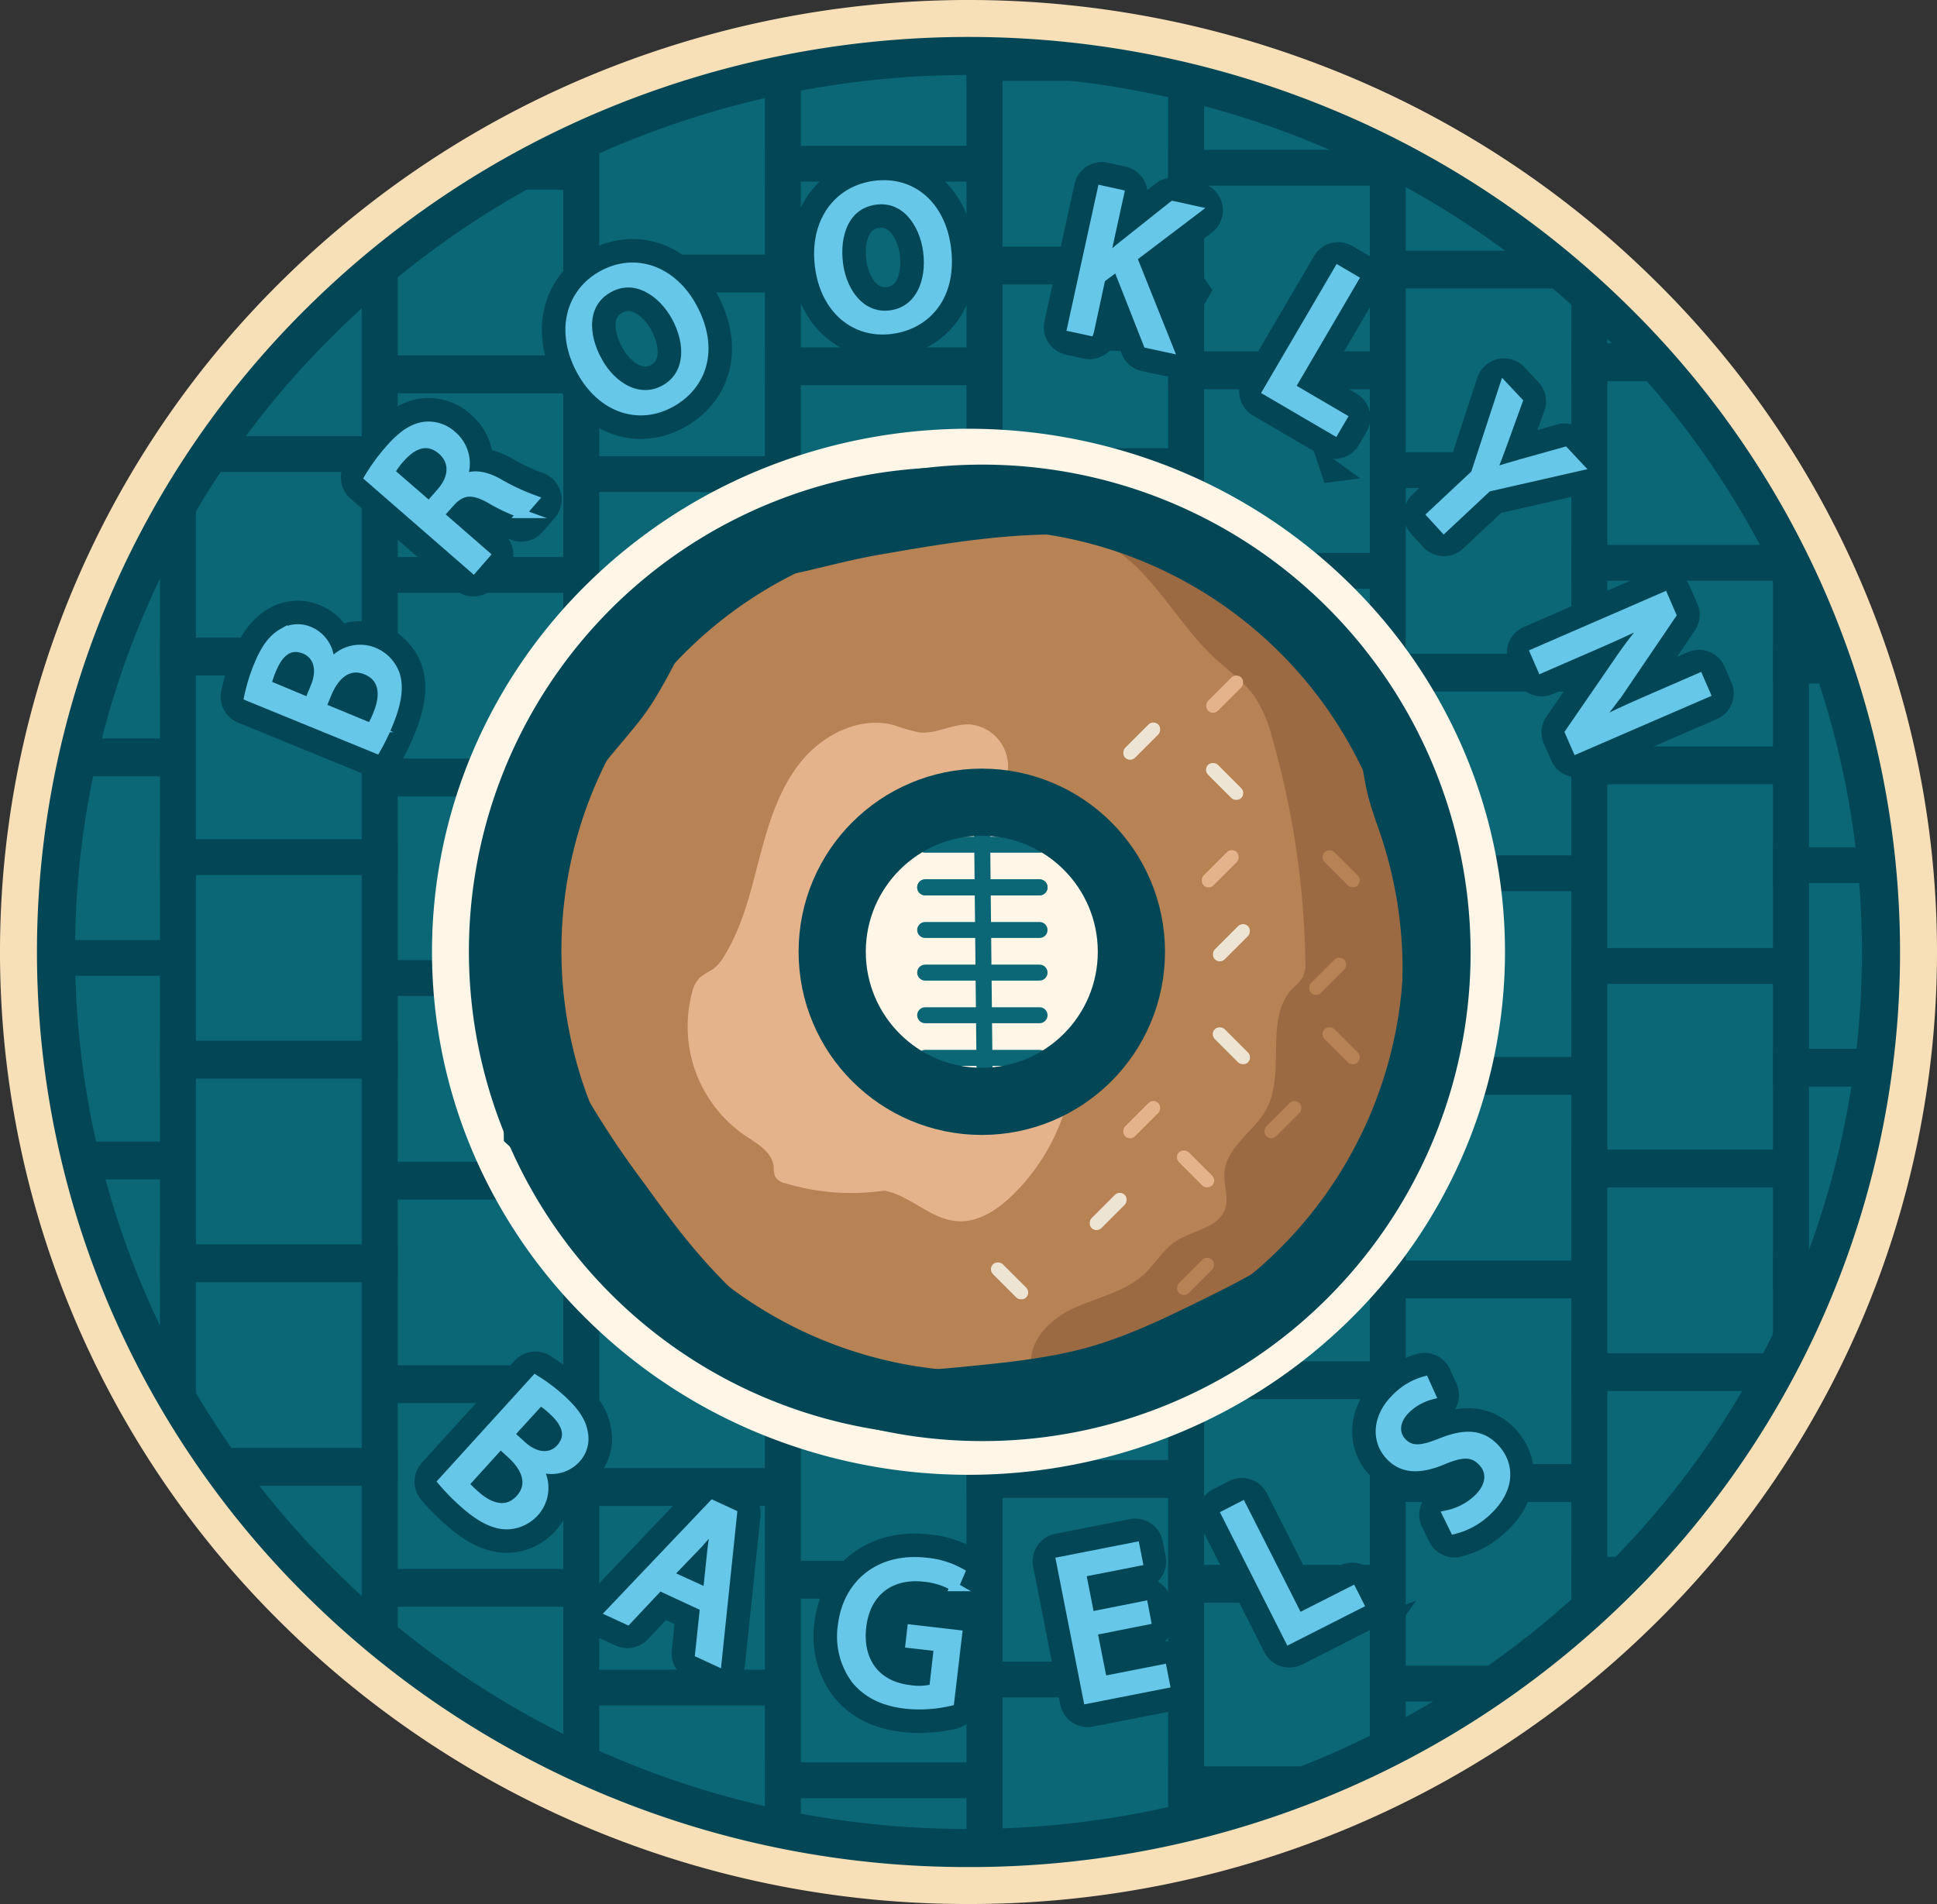 <?xml version="1.0" encoding="UTF-8" standalone="no"?>
<svg
   id="Layer_1"
   data-name="Layer 1"
   viewBox="0 0 363.445 357.339"
   version="1.1"
   sodipodi:docname="BKN.svg"
   width="363.445"
   height="357.339"
   inkscape:version="1.1.1 (3bf5ae0d25, 2021-09-20)"
   xmlns:inkscape="http://www.inkscape.org/namespaces/inkscape"
   xmlns:sodipodi="http://sodipodi.sourceforge.net/DTD/sodipodi-0.dtd"
   xmlns="http://www.w3.org/2000/svg"
   xmlns:svg="http://www.w3.org/2000/svg"
   xmlns:rdf="http://www.w3.org/1999/02/22-rdf-syntax-ns#"
   xmlns:cc="http://creativecommons.org/ns#"
   xmlns:dc="http://purl.org/dc/elements/1.1/">
  <rect x="0" y="0" width="363.445" height="357.339" fill="#333333" stroke="none"/>
  <sodipodi:namedview
     pagecolor="#ffffff"
     bordercolor="#666666"
     borderopacity="1"
     objecttolerance="10"
     gridtolerance="10"
     guidetolerance="10"
     inkscape:pageopacity="0"
     inkscape:pageshadow="2"
     inkscape:window-width="1920"
     inkscape:window-height="1017"
     id="namedview1473"
     showgrid="false"
     inkscape:zoom="4.4500586"
     inkscape:cx="204.37933"
     inkscape:cy="182.80658"
     inkscape:window-x="1272"
     inkscape:window-y="-8"
     inkscape:window-maximized="1"
     inkscape:current-layer="Layer_1"
     inkscape:pagecheckerboard="0" />
  <defs
     id="defs10">
    <inkscape:path-effect
       effect="spiro"
       id="path-effect36210"
       is_visible="true"
       lpeversion="1" />
    <inkscape:path-effect
       effect="spiro"
       id="path-effect36204"
       is_visible="true"
       lpeversion="1" />
    <inkscape:path-effect
       effect="spiro"
       id="path-effect36198"
       is_visible="true"
       lpeversion="1" />
    <inkscape:path-effect
       effect="spiro"
       id="path-effect36192"
       is_visible="true"
       lpeversion="1" />
    <inkscape:path-effect
       effect="spiro"
       id="path-effect36186"
       is_visible="true"
       lpeversion="1" />
    <inkscape:path-effect
       effect="spiro"
       id="path-effect36180"
       is_visible="true"
       lpeversion="1" />
    <inkscape:path-effect
       effect="spiro"
       id="path-effect36174"
       is_visible="true"
       lpeversion="1" />
    <inkscape:path-effect
       effect="spiro"
       id="path-effect36168"
       is_visible="true"
       lpeversion="1" />
    <inkscape:path-effect
       effect="spiro"
       id="path-effect36162"
       is_visible="true"
       lpeversion="1" />
    <inkscape:path-effect
       effect="spiro"
       id="path-effect18299"
       is_visible="true"
       lpeversion="1" />
    <inkscape:path-effect
       effect="spiro"
       id="path-effect1176"
       is_visible="true"
       lpeversion="1" />
    <style
       id="style2">.cls-1,.cls-10,.cls-16,.cls-23,.cls-26,.cls-27,.cls-29,.cls-5,.cls-8{fill:none;}.cls-2{opacity:0.2;}.cls-3{fill:#a6a6a6;}.cls-4{fill:#fff;}.cls-26,.cls-5{stroke:#f7e0b7;}.cls-10,.cls-15,.cls-16,.cls-19,.cls-22,.cls-23,.cls-24,.cls-27,.cls-28,.cls-29,.cls-5,.cls-7,.cls-8{stroke-miterlimit:10;}.cls-5{stroke-width:21.02px;}.cls-6{clip-path:url(#clip-path);}.cls-22,.cls-7{fill:#0b6776;}.cls-10,.cls-15,.cls-16,.cls-18,.cls-22,.cls-23,.cls-24,.cls-27,.cls-28,.cls-29,.cls-7,.cls-8{stroke:#034757;}.cls-7{stroke-width:6.73px;}.cls-8{stroke-width:7.15px;}.cls-15,.cls-28,.cls-9{fill:#fff6e7;}.cls-10{stroke-width:12.5px;}.cls-11{fill:#b78254;}.cls-12{fill:#9b6a43;}.cls-13,.cls-18,.cls-24{fill:#034757;}.cls-14{fill:#e5b38b;}.cls-15{stroke-width:12.61px;}.cls-16{stroke-width:6.31px;}.cls-17{fill:#eee4d3;}.cls-18,.cls-26{stroke-linecap:round;stroke-linejoin:round;}.cls-18{stroke-width:10.51px;}.cls-19{fill:#67c7e9;stroke:#67c7e9;stroke-width:1.68px;}.cls-20{fill:#f7e0b7;}.cls-21{clip-path:url(#clip-path-2);}.cls-22{stroke-width:4.52px;}.cls-23{stroke-width:10.49px;}.cls-24{stroke-width:10.59px;}.cls-25{fill:#845532;}.cls-26{stroke-width:4.04px;}.cls-27{stroke-width:17px;}.cls-28{stroke-width:17.16px;}.cls-29{stroke-width:8.58px;}</style>
    <clipPath
       id="clip-path">
      <path
         class="cls-1"
         d="m 499.29,535.21 a 173.07,173.07 0 0 0 66.16,-13 170.87,170.87 0 0 0 54.34,-35.68 167.16,167.16 0 0 0 37,-53.46 165.73,165.73 0 0 0 0,-132 167.32,167.32 0 0 0 -37,-53.46 170.56,170.56 0 0 0 -54.34,-35.67 174.23,174.23 0 0 0 -132.32,0 170.71,170.71 0 0 0 -54.35,35.67 167.48,167.48 0 0 0 -37,53.46 165.73,165.73 0 0 0 0,132 167.48,167.48 0 0 0 37,53.46 170.74,170.74 0 0 0 54.35,35.68 173,173 0 0 0 66.16,13 z"
         id="path4"
         inkscape:connector-curvature="0"
         style="fill:none" />
    </clipPath>
    <clipPath
       id="clip-path-2">
      <polygon
         class="cls-1"
         points="162.9,1006.07 184.26,1006.07 184.26,834.76 162.9,834.76 162.9,790.74 281.94,790.74 281.94,1050.09 162.9,1050.09 "
         id="polygon7"
         style="fill:none" />
    </clipPath>
  </defs>
  <path
     class="cls-5"
     d="m 181.727,346.829 a 173.07,173.07 0 0 0 66.16,-13 170.87,170.87 0 0 0 54.34,-35.68 167.16,167.16 0 0 0 37,-53.46 165.73,165.73 0 0 0 0,-132 167.32,167.32 0 0 0 -37,-53.46 170.56,170.56 0 0 0 -54.34,-35.67 174.23,174.23 0 0 0 -132.32,0 170.71,170.71 0 0 0 -54.35,35.67 167.48,167.48 0 0 0 -37,53.46 165.73,165.73 0 0 0 0,132 167.48,167.48 0 0 0 37,53.46 170.74,170.74 0 0 0 54.35,35.68 173,173 0 0 0 66.16,13 z"
     id="path180"
     inkscape:connector-curvature="0"
     style="fill:none;stroke:#f7e0b7;stroke-width:21.02px;stroke-miterlimit:10" />
  <g
     class="cls-6"
     clip-path="url(#clip-path)"
     id="g694"
     transform="translate(-317.563,-188.381)">
    <rect
       class="cls-7"
       x="388.81"
       y="-7.12"
       width="37.83"
       height="37.83"
       id="rect182"
       style="fill:#0b6776;stroke:#034757;stroke-width:6.73px;stroke-miterlimit:10" />
    <rect
       class="cls-7"
       x="388.81"
       y="31.09"
       width="37.83"
       height="37.83"
       id="rect184"
       style="fill:#0b6776;stroke:#034757;stroke-width:6.73px;stroke-miterlimit:10" />
    <rect
       class="cls-7"
       x="388.81"
       y="68.54"
       width="37.83"
       height="37.83"
       id="rect186"
       style="fill:#0b6776;stroke:#034757;stroke-width:6.73px;stroke-miterlimit:10" />
    <rect
       class="cls-7"
       x="388.81"
       y="106.75"
       width="37.83"
       height="37.83"
       id="rect188"
       style="fill:#0b6776;stroke:#034757;stroke-width:6.73px;stroke-miterlimit:10" />
    <rect
       class="cls-7"
       x="388.81"
       y="144.96"
       width="37.83"
       height="37.83"
       id="rect190"
       style="fill:#0b6776;stroke:#034757;stroke-width:6.73px;stroke-miterlimit:10" />
    <rect
       class="cls-7"
       x="388.81"
       y="183.17"
       width="37.83"
       height="37.83"
       id="rect192"
       style="fill:#0b6776;stroke:#034757;stroke-width:6.73px;stroke-miterlimit:10" />
    <rect
       class="cls-7"
       x="388.81"
       y="220.62"
       width="37.83"
       height="37.83"
       id="rect194"
       style="fill:#0b6776;stroke:#034757;stroke-width:6.73px;stroke-miterlimit:10" />
    <rect
       class="cls-7"
       x="388.81"
       y="258.83"
       width="37.83"
       height="37.83"
       id="rect196"
       style="fill:#0b6776;stroke:#034757;stroke-width:6.73px;stroke-miterlimit:10" />
    <rect
       class="cls-7"
       x="388.81"
       y="296.28"
       width="37.83"
       height="37.83"
       id="rect198"
       style="fill:#0b6776;stroke:#034757;stroke-width:6.73px;stroke-miterlimit:10" />
    <rect
       class="cls-7"
       x="388.81"
       y="334.49"
       width="37.83"
       height="37.83"
       id="rect200"
       style="fill:#0b6776;stroke:#034757;stroke-width:6.73px;stroke-miterlimit:10" />
    <rect
       class="cls-7"
       x="388.81"
       y="371.94"
       width="37.83"
       height="37.83"
       id="rect202"
       style="fill:#0b6776;stroke:#034757;stroke-width:6.73px;stroke-miterlimit:10" />
    <rect
       class="cls-7"
       x="388.81"
       y="410.15"
       width="37.83"
       height="37.83"
       id="rect204"
       style="fill:#0b6776;stroke:#034757;stroke-width:6.73px;stroke-miterlimit:10" />
    <rect
       class="cls-7"
       x="388.81"
       y="448.36"
       width="37.83"
       height="37.83"
       id="rect206"
       style="fill:#0b6776;stroke:#034757;stroke-width:6.73px;stroke-miterlimit:10" />
    <rect
       class="cls-7"
       x="388.81"
       y="486.57"
       width="37.83"
       height="37.83"
       id="rect208"
       style="fill:#0b6776;stroke:#034757;stroke-width:6.73px;stroke-miterlimit:10" />
    <rect
       class="cls-7"
       x="388.81"
       y="524.02"
       width="37.83"
       height="37.83"
       id="rect210"
       style="fill:#0b6776;stroke:#034757;stroke-width:6.73px;stroke-miterlimit:10" />
    <rect
       class="cls-7"
       x="388.81"
       y="562.23"
       width="37.83"
       height="37.83"
       id="rect212"
       style="fill:#0b6776;stroke:#034757;stroke-width:6.73px;stroke-miterlimit:10" />
    <rect
       class="cls-7"
       x="426.64"
       y="-26.03"
       width="37.83"
       height="37.83"
       id="rect214"
       style="fill:#0b6776;stroke:#034757;stroke-width:6.73px;stroke-miterlimit:10" />
    <rect
       class="cls-7"
       x="426.64"
       y="12.17"
       width="37.83"
       height="37.83"
       id="rect216"
       style="fill:#0b6776;stroke:#034757;stroke-width:6.73px;stroke-miterlimit:10" />
    <rect
       class="cls-7"
       x="426.64"
       y="49.63"
       width="37.83"
       height="37.83"
       id="rect218"
       style="fill:#0b6776;stroke:#034757;stroke-width:6.73px;stroke-miterlimit:10" />
    <rect
       class="cls-7"
       x="426.64"
       y="87.84"
       width="37.83"
       height="37.83"
       id="rect220"
       style="fill:#0b6776;stroke:#034757;stroke-width:6.73px;stroke-miterlimit:10" />
    <rect
       class="cls-7"
       x="426.64"
       y="126.04"
       width="37.83"
       height="37.83"
       id="rect222"
       style="fill:#0b6776;stroke:#034757;stroke-width:6.73px;stroke-miterlimit:10" />
    <rect
       class="cls-7"
       x="426.64"
       y="164.25"
       width="37.83"
       height="37.83"
       id="rect224"
       style="fill:#0b6776;stroke:#034757;stroke-width:6.73px;stroke-miterlimit:10" />
    <rect
       class="cls-7"
       x="426.64"
       y="201.7"
       width="37.83"
       height="37.83"
       id="rect226"
       style="fill:#0b6776;stroke:#034757;stroke-width:6.73px;stroke-miterlimit:10" />
    <rect
       class="cls-7"
       x="426.64"
       y="239.91"
       width="37.83"
       height="37.83"
       id="rect228"
       style="fill:#0b6776;stroke:#034757;stroke-width:6.73px;stroke-miterlimit:10" />
    <rect
       class="cls-7"
       x="426.64"
       y="277.37"
       width="37.83"
       height="37.83"
       id="rect230"
       style="fill:#0b6776;stroke:#034757;stroke-width:6.73px;stroke-miterlimit:10" />
    <rect
       class="cls-7"
       x="426.64"
       y="315.57"
       width="37.83"
       height="37.83"
       id="rect232"
       style="fill:#0b6776;stroke:#034757;stroke-width:6.73px;stroke-miterlimit:10" />
    <rect
       class="cls-7"
       x="426.64"
       y="353.03"
       width="37.83"
       height="37.83"
       id="rect234"
       style="fill:#0b6776;stroke:#034757;stroke-width:6.73px;stroke-miterlimit:10" />
    <rect
       class="cls-7"
       x="426.64"
       y="391.23"
       width="37.83"
       height="37.83"
       id="rect236"
       style="fill:#0b6776;stroke:#034757;stroke-width:6.73px;stroke-miterlimit:10" />
    <rect
       class="cls-7"
       x="426.64"
       y="429.44"
       width="37.83"
       height="37.83"
       id="rect238"
       style="fill:#0b6776;stroke:#034757;stroke-width:6.73px;stroke-miterlimit:10" />
    <rect
       class="cls-7"
       x="426.64"
       y="467.65"
       width="37.83"
       height="37.83"
       id="rect240"
       style="fill:#0b6776;stroke:#034757;stroke-width:6.73px;stroke-miterlimit:10" />
    <rect
       class="cls-7"
       x="426.64"
       y="505.1"
       width="37.83"
       height="37.83"
       id="rect242"
       style="fill:#0b6776;stroke:#034757;stroke-width:6.73px;stroke-miterlimit:10" />
    <rect
       class="cls-7"
       x="426.64"
       y="543.31"
       width="37.83"
       height="37.83"
       id="rect244"
       style="fill:#0b6776;stroke:#034757;stroke-width:6.73px;stroke-miterlimit:10" />
    <rect
       class="cls-7"
       x="464.47"
       y="-8.63"
       width="37.83"
       height="37.83"
       id="rect246"
       style="fill:#0b6776;stroke:#034757;stroke-width:6.73px;stroke-miterlimit:10" />
    <rect
       class="cls-7"
       x="464.47"
       y="29.58"
       width="37.83"
       height="37.83"
       id="rect248"
       style="fill:#0b6776;stroke:#034757;stroke-width:6.73px;stroke-miterlimit:10" />
    <rect
       class="cls-7"
       x="464.47"
       y="67.03"
       width="37.83"
       height="37.83"
       id="rect250"
       style="fill:#0b6776;stroke:#034757;stroke-width:6.73px;stroke-miterlimit:10" />
    <rect
       class="cls-7"
       x="464.47"
       y="105.24"
       width="37.83"
       height="37.83"
       id="rect252"
       style="fill:#0b6776;stroke:#034757;stroke-width:6.73px;stroke-miterlimit:10" />
    <rect
       class="cls-7"
       x="464.47"
       y="143.45"
       width="37.83"
       height="37.83"
       id="rect254"
       style="fill:#0b6776;stroke:#034757;stroke-width:6.73px;stroke-miterlimit:10" />
    <rect
       class="cls-7"
       x="464.47"
       y="181.65"
       width="37.83"
       height="37.83"
       id="rect256"
       style="fill:#0b6776;stroke:#034757;stroke-width:6.73px;stroke-miterlimit:10" />
    <rect
       class="cls-7"
       x="464.47"
       y="219.11"
       width="37.83"
       height="37.83"
       id="rect258"
       style="fill:#0b6776;stroke:#034757;stroke-width:6.73px;stroke-miterlimit:10" />
    <rect
       class="cls-7"
       x="464.47"
       y="257.32"
       width="37.83"
       height="37.83"
       id="rect260"
       style="fill:#0b6776;stroke:#034757;stroke-width:6.73px;stroke-miterlimit:10" />
    <rect
       class="cls-7"
       x="464.47"
       y="294.77"
       width="37.83"
       height="37.83"
       id="rect262"
       style="fill:#0b6776;stroke:#034757;stroke-width:6.73px;stroke-miterlimit:10" />
    <rect
       class="cls-7"
       x="464.47"
       y="332.98"
       width="37.83"
       height="37.83"
       id="rect264"
       style="fill:#0b6776;stroke:#034757;stroke-width:6.73px;stroke-miterlimit:10" />
    <rect
       class="cls-7"
       x="464.47"
       y="370.43"
       width="37.83"
       height="37.83"
       id="rect266"
       style="fill:#0b6776;stroke:#034757;stroke-width:6.73px;stroke-miterlimit:10" />
    <rect
       class="cls-7"
       x="464.47"
       y="408.64"
       width="37.83"
       height="37.83"
       id="rect268"
       style="fill:#0b6776;stroke:#034757;stroke-width:6.73px;stroke-miterlimit:10" />
    <rect
       class="cls-7"
       x="464.47"
       y="446.85"
       width="37.83"
       height="37.83"
       id="rect270"
       style="fill:#0b6776;stroke:#034757;stroke-width:6.73px;stroke-miterlimit:10" />
    <rect
       class="cls-7"
       x="464.47"
       y="485.05"
       width="37.83"
       height="37.83"
       id="rect272"
       style="fill:#0b6776;stroke:#034757;stroke-width:6.73px;stroke-miterlimit:10" />
    <rect
       class="cls-7"
       x="464.47"
       y="522.51"
       width="37.83"
       height="37.83"
       id="rect274"
       style="fill:#0b6776;stroke:#034757;stroke-width:6.73px;stroke-miterlimit:10" />
    <rect
       class="cls-7"
       x="464.47"
       y="560.71"
       width="37.83"
       height="37.83"
       id="rect276"
       style="fill:#0b6776;stroke:#034757;stroke-width:6.73px;stroke-miterlimit:10" />
    <rect
       class="cls-7"
       x="502.3"
       y="-27.55"
       width="37.83"
       height="37.83"
       id="rect278"
       style="fill:#0b6776;stroke:#034757;stroke-width:6.73px;stroke-miterlimit:10" />
    <rect
       class="cls-7"
       x="502.3"
       y="10.66"
       width="37.83"
       height="37.83"
       id="rect280"
       style="fill:#0b6776;stroke:#034757;stroke-width:6.73px;stroke-miterlimit:10" />
    <rect
       class="cls-7"
       x="502.3"
       y="48.11"
       width="37.83"
       height="37.83"
       id="rect282"
       style="fill:#0b6776;stroke:#034757;stroke-width:6.73px;stroke-miterlimit:10" />
    <rect
       class="cls-7"
       x="502.3"
       y="86.32"
       width="37.83"
       height="37.83"
       id="rect284"
       style="fill:#0b6776;stroke:#034757;stroke-width:6.73px;stroke-miterlimit:10" />
    <rect
       class="cls-7"
       x="502.3"
       y="124.53"
       width="37.83"
       height="37.83"
       id="rect286"
       style="fill:#0b6776;stroke:#034757;stroke-width:6.73px;stroke-miterlimit:10" />
    <rect
       class="cls-7"
       x="502.3"
       y="162.74"
       width="37.83"
       height="37.83"
       id="rect288"
       style="fill:#0b6776;stroke:#034757;stroke-width:6.73px;stroke-miterlimit:10" />
    <rect
       class="cls-7"
       x="502.3"
       y="200.19"
       width="37.83"
       height="37.83"
       id="rect290"
       style="fill:#0b6776;stroke:#034757;stroke-width:6.73px;stroke-miterlimit:10" />
    <rect
       class="cls-7"
       x="502.3"
       y="238.4"
       width="37.83"
       height="37.83"
       id="rect292"
       style="fill:#0b6776;stroke:#034757;stroke-width:6.73px;stroke-miterlimit:10" />
    <rect
       class="cls-7"
       x="502.3"
       y="275.85"
       width="37.83"
       height="37.83"
       id="rect294"
       style="fill:#0b6776;stroke:#034757;stroke-width:6.73px;stroke-miterlimit:10" />
    <rect
       class="cls-7"
       x="502.3"
       y="314.06"
       width="37.83"
       height="37.83"
       id="rect296"
       style="fill:#0b6776;stroke:#034757;stroke-width:6.73px;stroke-miterlimit:10" />
    <rect
       class="cls-7"
       x="502.3"
       y="351.51"
       width="37.83"
       height="37.83"
       id="rect298"
       style="fill:#0b6776;stroke:#034757;stroke-width:6.73px;stroke-miterlimit:10" />
    <rect
       class="cls-7"
       x="502.3"
       y="389.72"
       width="37.83"
       height="37.83"
       id="rect300"
       style="fill:#0b6776;stroke:#034757;stroke-width:6.73px;stroke-miterlimit:10" />
    <rect
       class="cls-7"
       x="502.3"
       y="427.93"
       width="37.83"
       height="37.83"
       id="rect302"
       style="fill:#0b6776;stroke:#034757;stroke-width:6.73px;stroke-miterlimit:10" />
    <rect
       class="cls-7"
       x="502.3"
       y="466.14"
       width="37.83"
       height="37.83"
       id="rect304"
       style="fill:#0b6776;stroke:#034757;stroke-width:6.73px;stroke-miterlimit:10" />
    <rect
       class="cls-7"
       x="502.3"
       y="503.59"
       width="37.83"
       height="37.83"
       id="rect306"
       style="fill:#0b6776;stroke:#034757;stroke-width:6.73px;stroke-miterlimit:10" />
    <rect
       class="cls-7"
       x="502.3"
       y="541.8"
       width="37.83"
       height="37.83"
       id="rect308"
       style="fill:#0b6776;stroke:#034757;stroke-width:6.73px;stroke-miterlimit:10" />
    <rect
       class="cls-7"
       x="237.48"
       y="-9.39"
       width="37.83"
       height="37.83"
       id="rect310"
       style="fill:#0b6776;stroke:#034757;stroke-width:6.73px;stroke-miterlimit:10" />
    <rect
       class="cls-7"
       x="237.48"
       y="28.82"
       width="37.83"
       height="37.83"
       id="rect312"
       style="fill:#0b6776;stroke:#034757;stroke-width:6.73px;stroke-miterlimit:10" />
    <rect
       class="cls-7"
       x="237.48"
       y="66.27"
       width="37.83"
       height="37.83"
       id="rect314"
       style="fill:#0b6776;stroke:#034757;stroke-width:6.73px;stroke-miterlimit:10" />
    <rect
       class="cls-7"
       x="237.48"
       y="104.48"
       width="37.83"
       height="37.83"
       id="rect316"
       style="fill:#0b6776;stroke:#034757;stroke-width:6.73px;stroke-miterlimit:10" />
    <rect
       class="cls-7"
       x="237.48"
       y="142.69"
       width="37.83"
       height="37.83"
       id="rect318"
       style="fill:#0b6776;stroke:#034757;stroke-width:6.73px;stroke-miterlimit:10" />
    <rect
       class="cls-7"
       x="237.48"
       y="180.9"
       width="37.83"
       height="37.83"
       id="rect320"
       style="fill:#0b6776;stroke:#034757;stroke-width:6.73px;stroke-miterlimit:10" />
    <rect
       class="cls-7"
       x="237.48"
       y="218.35"
       width="37.83"
       height="37.83"
       id="rect322"
       style="fill:#0b6776;stroke:#034757;stroke-width:6.73px;stroke-miterlimit:10" />
    <rect
       class="cls-7"
       x="237.48"
       y="256.56"
       width="37.83"
       height="37.83"
       id="rect324"
       style="fill:#0b6776;stroke:#034757;stroke-width:6.73px;stroke-miterlimit:10" />
    <rect
       class="cls-7"
       x="237.48"
       y="294.01"
       width="37.83"
       height="37.83"
       id="rect326"
       style="fill:#0b6776;stroke:#034757;stroke-width:6.73px;stroke-miterlimit:10" />
    <rect
       class="cls-7"
       x="237.48"
       y="332.22"
       width="37.83"
       height="37.83"
       id="rect328"
       style="fill:#0b6776;stroke:#034757;stroke-width:6.73px;stroke-miterlimit:10" />
    <rect
       class="cls-7"
       x="237.48"
       y="369.67"
       width="37.83"
       height="37.83"
       id="rect330"
       style="fill:#0b6776;stroke:#034757;stroke-width:6.73px;stroke-miterlimit:10" />
    <rect
       class="cls-7"
       x="237.48"
       y="407.88"
       width="37.83"
       height="37.83"
       id="rect332"
       style="fill:#0b6776;stroke:#034757;stroke-width:6.73px;stroke-miterlimit:10" />
    <rect
       class="cls-7"
       x="237.48"
       y="446.09"
       width="37.83"
       height="37.83"
       id="rect334"
       style="fill:#0b6776;stroke:#034757;stroke-width:6.73px;stroke-miterlimit:10" />
    <rect
       class="cls-7"
       x="237.48"
       y="484.3"
       width="37.83"
       height="37.83"
       id="rect336"
       style="fill:#0b6776;stroke:#034757;stroke-width:6.73px;stroke-miterlimit:10" />
    <rect
       class="cls-7"
       x="237.48"
       y="521.75"
       width="37.83"
       height="37.83"
       id="rect338"
       style="fill:#0b6776;stroke:#034757;stroke-width:6.73px;stroke-miterlimit:10" />
    <rect
       class="cls-7"
       x="237.48"
       y="559.96"
       width="37.83"
       height="37.83"
       id="rect340"
       style="fill:#0b6776;stroke:#034757;stroke-width:6.73px;stroke-miterlimit:10" />
    <rect
       class="cls-7"
       x="275.31"
       y="-28.3"
       width="37.83"
       height="37.83"
       id="rect342"
       style="fill:#0b6776;stroke:#034757;stroke-width:6.73px;stroke-miterlimit:10" />
    <rect
       class="cls-7"
       x="275.31"
       y="9.9"
       width="37.83"
       height="37.83"
       id="rect344"
       style="fill:#0b6776;stroke:#034757;stroke-width:6.73px;stroke-miterlimit:10" />
    <rect
       class="cls-7"
       x="275.31"
       y="47.36"
       width="37.83"
       height="37.83"
       id="rect346"
       style="fill:#0b6776;stroke:#034757;stroke-width:6.73px;stroke-miterlimit:10" />
    <rect
       class="cls-7"
       x="275.31"
       y="85.57"
       width="37.83"
       height="37.83"
       id="rect348"
       style="fill:#0b6776;stroke:#034757;stroke-width:6.73px;stroke-miterlimit:10" />
    <rect
       class="cls-7"
       x="275.31"
       y="123.77"
       width="37.83"
       height="37.83"
       id="rect350"
       style="fill:#0b6776;stroke:#034757;stroke-width:6.73px;stroke-miterlimit:10" />
    <rect
       class="cls-7"
       x="275.31"
       y="161.98"
       width="37.83"
       height="37.83"
       id="rect352"
       style="fill:#0b6776;stroke:#034757;stroke-width:6.73px;stroke-miterlimit:10" />
    <rect
       class="cls-7"
       x="275.31"
       y="199.43"
       width="37.83"
       height="37.83"
       id="rect354"
       style="fill:#0b6776;stroke:#034757;stroke-width:6.73px;stroke-miterlimit:10" />
    <rect
       class="cls-7"
       x="275.31"
       y="237.64"
       width="37.83"
       height="37.83"
       id="rect356"
       style="fill:#0b6776;stroke:#034757;stroke-width:6.73px;stroke-miterlimit:10" />
    <rect
       class="cls-7"
       x="275.31"
       y="275.1"
       width="37.83"
       height="37.83"
       id="rect358"
       style="fill:#0b6776;stroke:#034757;stroke-width:6.73px;stroke-miterlimit:10" />
    <rect
       class="cls-7"
       x="275.31"
       y="313.3"
       width="37.83"
       height="37.83"
       id="rect360"
       style="fill:#0b6776;stroke:#034757;stroke-width:6.73px;stroke-miterlimit:10" />
    <rect
       class="cls-7"
       x="275.31"
       y="350.76"
       width="37.83"
       height="37.83"
       id="rect362"
       style="fill:#0b6776;stroke:#034757;stroke-width:6.73px;stroke-miterlimit:10" />
    <rect
       class="cls-7"
       x="275.31"
       y="388.97"
       width="37.83"
       height="37.83"
       id="rect364"
       style="fill:#0b6776;stroke:#034757;stroke-width:6.73px;stroke-miterlimit:10" />
    <rect
       class="cls-7"
       x="275.31"
       y="427.17"
       width="37.83"
       height="37.83"
       id="rect366"
       style="fill:#0b6776;stroke:#034757;stroke-width:6.73px;stroke-miterlimit:10" />
    <rect
       class="cls-7"
       x="275.31"
       y="465.38"
       width="37.83"
       height="37.83"
       id="rect368"
       style="fill:#0b6776;stroke:#034757;stroke-width:6.73px;stroke-miterlimit:10" />
    <rect
       class="cls-7"
       x="275.31"
       y="502.83"
       width="37.83"
       height="37.83"
       id="rect370"
       style="fill:#0b6776;stroke:#034757;stroke-width:6.73px;stroke-miterlimit:10" />
    <rect
       class="cls-7"
       x="275.31"
       y="541.04"
       width="37.83"
       height="37.83"
       id="rect372"
       style="fill:#0b6776;stroke:#034757;stroke-width:6.73px;stroke-miterlimit:10" />
    <rect
       class="cls-7"
       x="313.14"
       y="-10.9"
       width="37.83"
       height="37.83"
       id="rect374"
       style="fill:#0b6776;stroke:#034757;stroke-width:6.73px;stroke-miterlimit:10" />
    <rect
       class="cls-7"
       x="313.14"
       y="27.31"
       width="37.83"
       height="37.83"
       id="rect376"
       style="fill:#0b6776;stroke:#034757;stroke-width:6.73px;stroke-miterlimit:10" />
    <rect
       class="cls-7"
       x="313.14"
       y="64.76"
       width="37.83"
       height="37.83"
       id="rect378"
       style="fill:#0b6776;stroke:#034757;stroke-width:6.73px;stroke-miterlimit:10" />
    <rect
       class="cls-7"
       x="313.14"
       y="102.97"
       width="37.83"
       height="37.83"
       id="rect380"
       style="fill:#0b6776;stroke:#034757;stroke-width:6.73px;stroke-miterlimit:10" />
    <rect
       class="cls-7"
       x="313.14"
       y="141.18"
       width="37.83"
       height="37.83"
       id="rect382"
       style="fill:#0b6776;stroke:#034757;stroke-width:6.73px;stroke-miterlimit:10" />
    <rect
       class="cls-7"
       x="313.14"
       y="179.38"
       width="37.83"
       height="37.83"
       id="rect384"
       style="fill:#0b6776;stroke:#034757;stroke-width:6.73px;stroke-miterlimit:10" />
    <rect
       class="cls-7"
       x="313.14"
       y="216.84"
       width="37.83"
       height="37.83"
       id="rect386"
       style="fill:#0b6776;stroke:#034757;stroke-width:6.73px;stroke-miterlimit:10" />
    <rect
       class="cls-7"
       x="313.14"
       y="255.05"
       width="37.83"
       height="37.83"
       id="rect388"
       style="fill:#0b6776;stroke:#034757;stroke-width:6.73px;stroke-miterlimit:10" />
    <rect
       class="cls-7"
       x="313.14"
       y="292.5"
       width="37.83"
       height="37.83"
       id="rect390"
       style="fill:#0b6776;stroke:#034757;stroke-width:6.73px;stroke-miterlimit:10" />
    <rect
       class="cls-7"
       x="313.14"
       y="330.71"
       width="37.83"
       height="37.83"
       id="rect392"
       style="fill:#0b6776;stroke:#034757;stroke-width:6.73px;stroke-miterlimit:10" />
    <rect
       class="cls-7"
       x="313.14"
       y="368.16"
       width="37.83"
       height="37.83"
       id="rect394"
       style="fill:#0b6776;stroke:#034757;stroke-width:6.73px;stroke-miterlimit:10" />
    <rect
       class="cls-7"
       x="313.14"
       y="406.37"
       width="37.83"
       height="37.83"
       id="rect396"
       style="fill:#0b6776;stroke:#034757;stroke-width:6.73px;stroke-miterlimit:10" />
    <rect
       class="cls-7"
       x="313.14"
       y="444.58"
       width="37.83"
       height="37.83"
       id="rect398"
       style="fill:#0b6776;stroke:#034757;stroke-width:6.73px;stroke-miterlimit:10" />
    <rect
       class="cls-7"
       x="313.14"
       y="482.78"
       width="37.83"
       height="37.83"
       id="rect400"
       style="fill:#0b6776;stroke:#034757;stroke-width:6.73px;stroke-miterlimit:10" />
    <rect
       class="cls-7"
       x="313.14"
       y="520.24"
       width="37.83"
       height="37.83"
       id="rect402"
       style="fill:#0b6776;stroke:#034757;stroke-width:6.73px;stroke-miterlimit:10" />
    <rect
       class="cls-7"
       x="313.14"
       y="558.45"
       width="37.83"
       height="37.83"
       id="rect404"
       style="fill:#0b6776;stroke:#034757;stroke-width:6.73px;stroke-miterlimit:10" />
    <rect
       class="cls-7"
       x="350.97"
       y="-29.82"
       width="37.83"
       height="37.83"
       id="rect406"
       style="fill:#0b6776;stroke:#034757;stroke-width:6.73px;stroke-miterlimit:10" />
    <rect
       class="cls-7"
       x="350.97"
       y="8.39"
       width="37.83"
       height="37.83"
       id="rect408"
       style="fill:#0b6776;stroke:#034757;stroke-width:6.73px;stroke-miterlimit:10" />
    <rect
       class="cls-7"
       x="350.97"
       y="45.84"
       width="37.83"
       height="37.83"
       id="rect410"
       style="fill:#0b6776;stroke:#034757;stroke-width:6.73px;stroke-miterlimit:10" />
    <rect
       class="cls-7"
       x="350.97"
       y="84.05"
       width="37.83"
       height="37.83"
       id="rect412"
       style="fill:#0b6776;stroke:#034757;stroke-width:6.73px;stroke-miterlimit:10" />
    <rect
       class="cls-7"
       x="350.97"
       y="122.26"
       width="37.83"
       height="37.83"
       id="rect414"
       style="fill:#0b6776;stroke:#034757;stroke-width:6.73px;stroke-miterlimit:10" />
    <rect
       class="cls-7"
       x="350.97"
       y="160.47"
       width="37.83"
       height="37.83"
       id="rect416"
       style="fill:#0b6776;stroke:#034757;stroke-width:6.73px;stroke-miterlimit:10" />
    <rect
       class="cls-7"
       x="350.97"
       y="197.92"
       width="37.83"
       height="37.83"
       id="rect418"
       style="fill:#0b6776;stroke:#034757;stroke-width:6.73px;stroke-miterlimit:10" />
    <rect
       class="cls-7"
       x="350.97"
       y="236.13"
       width="37.83"
       height="37.83"
       id="rect420"
       style="fill:#0b6776;stroke:#034757;stroke-width:6.73px;stroke-miterlimit:10" />
    <rect
       class="cls-7"
       x="350.97"
       y="273.58"
       width="37.83"
       height="37.83"
       id="rect422"
       style="fill:#0b6776;stroke:#034757;stroke-width:6.73px;stroke-miterlimit:10" />
    <rect
       class="cls-7"
       x="350.97"
       y="311.79"
       width="37.83"
       height="37.83"
       id="rect424"
       style="fill:#0b6776;stroke:#034757;stroke-width:6.73px;stroke-miterlimit:10" />
    <rect
       class="cls-7"
       x="350.97"
       y="349.24"
       width="37.83"
       height="37.83"
       id="rect426"
       style="fill:#0b6776;stroke:#034757;stroke-width:6.73px;stroke-miterlimit:10" />
    <rect
       class="cls-7"
       x="350.97"
       y="387.45"
       width="37.83"
       height="37.83"
       id="rect428"
       style="fill:#0b6776;stroke:#034757;stroke-width:6.73px;stroke-miterlimit:10" />
    <rect
       class="cls-7"
       x="350.97"
       y="425.66"
       width="37.83"
       height="37.83"
       id="rect430"
       style="fill:#0b6776;stroke:#034757;stroke-width:6.73px;stroke-miterlimit:10" />
    <rect
       class="cls-7"
       x="350.97"
       y="463.87"
       width="37.83"
       height="37.83"
       id="rect432"
       style="fill:#0b6776;stroke:#034757;stroke-width:6.73px;stroke-miterlimit:10" />
    <rect
       class="cls-7"
       x="350.97"
       y="501.32"
       width="37.83"
       height="37.83"
       id="rect434"
       style="fill:#0b6776;stroke:#034757;stroke-width:6.73px;stroke-miterlimit:10" />
    <rect
       class="cls-7"
       x="350.97"
       y="539.53"
       width="37.83"
       height="37.83"
       id="rect436"
       style="fill:#0b6776;stroke:#034757;stroke-width:6.73px;stroke-miterlimit:10" />
    <rect
       class="cls-7"
       x="86.16"
       y="-7.88"
       width="37.83"
       height="37.83"
       id="rect438"
       style="fill:#0b6776;stroke:#034757;stroke-width:6.73px;stroke-miterlimit:10" />
    <rect
       class="cls-7"
       x="86.16"
       y="30.33"
       width="37.83"
       height="37.83"
       id="rect440"
       style="fill:#0b6776;stroke:#034757;stroke-width:6.73px;stroke-miterlimit:10" />
    <rect
       class="cls-7"
       x="86.16"
       y="67.79"
       width="37.83"
       height="37.83"
       id="rect442"
       style="fill:#0b6776;stroke:#034757;stroke-width:6.73px;stroke-miterlimit:10" />
    <rect
       class="cls-7"
       x="86.16"
       y="105.99"
       width="37.83"
       height="37.83"
       id="rect444"
       style="fill:#0b6776;stroke:#034757;stroke-width:6.73px;stroke-miterlimit:10" />
    <rect
       class="cls-7"
       x="86.16"
       y="144.2"
       width="37.83"
       height="37.83"
       id="rect446"
       style="fill:#0b6776;stroke:#034757;stroke-width:6.73px;stroke-miterlimit:10" />
    <rect
       class="cls-7"
       x="86.16"
       y="182.41"
       width="37.83"
       height="37.83"
       id="rect448"
       style="fill:#0b6776;stroke:#034757;stroke-width:6.73px;stroke-miterlimit:10" />
    <rect
       class="cls-7"
       x="86.16"
       y="219.86"
       width="37.83"
       height="37.83"
       id="rect450"
       style="fill:#0b6776;stroke:#034757;stroke-width:6.73px;stroke-miterlimit:10" />
    <rect
       class="cls-7"
       x="86.16"
       y="258.07"
       width="37.83"
       height="37.83"
       id="rect452"
       style="fill:#0b6776;stroke:#034757;stroke-width:6.73px;stroke-miterlimit:10" />
    <rect
       class="cls-7"
       x="86.16"
       y="295.52"
       width="37.83"
       height="37.83"
       id="rect454"
       style="fill:#0b6776;stroke:#034757;stroke-width:6.73px;stroke-miterlimit:10" />
    <rect
       class="cls-7"
       x="86.16"
       y="333.73"
       width="37.83"
       height="37.83"
       id="rect456"
       style="fill:#0b6776;stroke:#034757;stroke-width:6.73px;stroke-miterlimit:10" />
    <rect
       class="cls-7"
       x="86.16"
       y="371.18"
       width="37.83"
       height="37.83"
       id="rect458"
       style="fill:#0b6776;stroke:#034757;stroke-width:6.73px;stroke-miterlimit:10" />
    <rect
       class="cls-7"
       x="86.16"
       y="409.39"
       width="37.83"
       height="37.83"
       id="rect460"
       style="fill:#0b6776;stroke:#034757;stroke-width:6.73px;stroke-miterlimit:10" />
    <rect
       class="cls-7"
       x="86.16"
       y="447.6"
       width="37.83"
       height="37.83"
       id="rect462"
       style="fill:#0b6776;stroke:#034757;stroke-width:6.73px;stroke-miterlimit:10" />
    <rect
       class="cls-7"
       x="86.16"
       y="485.81"
       width="37.83"
       height="37.83"
       id="rect464"
       style="fill:#0b6776;stroke:#034757;stroke-width:6.73px;stroke-miterlimit:10" />
    <rect
       class="cls-7"
       x="86.16"
       y="523.26"
       width="37.83"
       height="37.83"
       id="rect466"
       style="fill:#0b6776;stroke:#034757;stroke-width:6.73px;stroke-miterlimit:10" />
    <rect
       class="cls-7"
       x="86.16"
       y="561.47"
       width="37.83"
       height="37.83"
       id="rect468"
       style="fill:#0b6776;stroke:#034757;stroke-width:6.73px;stroke-miterlimit:10" />
    <rect
       class="cls-7"
       x="123.99"
       y="-26.79"
       width="37.83"
       height="37.83"
       id="rect470"
       style="fill:#0b6776;stroke:#034757;stroke-width:6.73px;stroke-miterlimit:10" />
    <rect
       class="cls-7"
       x="123.99"
       y="11.42"
       width="37.83"
       height="37.83"
       id="rect472"
       style="fill:#0b6776;stroke:#034757;stroke-width:6.73px;stroke-miterlimit:10" />
    <rect
       class="cls-7"
       x="123.99"
       y="48.87"
       width="37.83"
       height="37.83"
       id="rect474"
       style="fill:#0b6776;stroke:#034757;stroke-width:6.73px;stroke-miterlimit:10" />
    <rect
       class="cls-7"
       x="123.99"
       y="87.08"
       width="37.83"
       height="37.83"
       id="rect476"
       style="fill:#0b6776;stroke:#034757;stroke-width:6.73px;stroke-miterlimit:10" />
    <rect
       class="cls-7"
       x="123.99"
       y="125.29"
       width="37.83"
       height="37.83"
       id="rect478"
       style="fill:#0b6776;stroke:#034757;stroke-width:6.73px;stroke-miterlimit:10" />
    <rect
       class="cls-7"
       x="123.99"
       y="163.5"
       width="37.83"
       height="37.83"
       id="rect480"
       style="fill:#0b6776;stroke:#034757;stroke-width:6.73px;stroke-miterlimit:10" />
    <rect
       class="cls-7"
       x="123.99"
       y="200.95"
       width="37.83"
       height="37.83"
       id="rect482"
       style="fill:#0b6776;stroke:#034757;stroke-width:6.73px;stroke-miterlimit:10" />
    <rect
       class="cls-7"
       x="123.99"
       y="239.16"
       width="37.83"
       height="37.83"
       id="rect484"
       style="fill:#0b6776;stroke:#034757;stroke-width:6.73px;stroke-miterlimit:10" />
    <rect
       class="cls-7"
       x="123.99"
       y="276.61"
       width="37.83"
       height="37.83"
       id="rect486"
       style="fill:#0b6776;stroke:#034757;stroke-width:6.73px;stroke-miterlimit:10" />
    <rect
       class="cls-7"
       x="123.99"
       y="314.82"
       width="37.83"
       height="37.83"
       id="rect488"
       style="fill:#0b6776;stroke:#034757;stroke-width:6.73px;stroke-miterlimit:10" />
    <rect
       class="cls-7"
       x="123.99"
       y="352.27"
       width="37.83"
       height="37.83"
       id="rect490"
       style="fill:#0b6776;stroke:#034757;stroke-width:6.73px;stroke-miterlimit:10" />
    <rect
       class="cls-7"
       x="123.99"
       y="390.48"
       width="37.83"
       height="37.83"
       id="rect492"
       style="fill:#0b6776;stroke:#034757;stroke-width:6.73px;stroke-miterlimit:10" />
    <rect
       class="cls-7"
       x="123.99"
       y="428.69"
       width="37.83"
       height="37.83"
       id="rect494"
       style="fill:#0b6776;stroke:#034757;stroke-width:6.73px;stroke-miterlimit:10" />
    <rect
       class="cls-7"
       x="123.99"
       y="466.9"
       width="37.83"
       height="37.83"
       id="rect496"
       style="fill:#0b6776;stroke:#034757;stroke-width:6.73px;stroke-miterlimit:10" />
    <rect
       class="cls-7"
       x="123.99"
       y="504.35"
       width="37.83"
       height="37.83"
       id="rect498"
       style="fill:#0b6776;stroke:#034757;stroke-width:6.73px;stroke-miterlimit:10" />
    <rect
       class="cls-7"
       x="123.99"
       y="542.56"
       width="37.83"
       height="37.83"
       id="rect500"
       style="fill:#0b6776;stroke:#034757;stroke-width:6.73px;stroke-miterlimit:10" />
    <rect
       class="cls-7"
       x="161.82"
       y="-9.39"
       width="37.83"
       height="37.83"
       id="rect502"
       style="fill:#0b6776;stroke:#034757;stroke-width:6.73px;stroke-miterlimit:10" />
    <rect
       class="cls-7"
       x="161.82"
       y="28.82"
       width="37.83"
       height="37.83"
       id="rect504"
       style="fill:#0b6776;stroke:#034757;stroke-width:6.73px;stroke-miterlimit:10" />
    <rect
       class="cls-7"
       x="161.82"
       y="66.27"
       width="37.83"
       height="37.83"
       id="rect506"
       style="fill:#0b6776;stroke:#034757;stroke-width:6.73px;stroke-miterlimit:10" />
    <rect
       class="cls-7"
       x="161.82"
       y="104.48"
       width="37.83"
       height="37.83"
       id="rect508"
       style="fill:#0b6776;stroke:#034757;stroke-width:6.73px;stroke-miterlimit:10" />
    <rect
       class="cls-7"
       x="161.82"
       y="142.69"
       width="37.83"
       height="37.83"
       id="rect510"
       style="fill:#0b6776;stroke:#034757;stroke-width:6.73px;stroke-miterlimit:10" />
    <rect
       class="cls-7"
       x="161.82"
       y="180.9"
       width="37.83"
       height="37.83"
       id="rect512"
       style="fill:#0b6776;stroke:#034757;stroke-width:6.73px;stroke-miterlimit:10" />
    <rect
       class="cls-7"
       x="161.82"
       y="218.35"
       width="37.83"
       height="37.83"
       id="rect514"
       style="fill:#0b6776;stroke:#034757;stroke-width:6.73px;stroke-miterlimit:10" />
    <rect
       class="cls-7"
       x="161.82"
       y="256.56"
       width="37.83"
       height="37.83"
       id="rect516"
       style="fill:#0b6776;stroke:#034757;stroke-width:6.73px;stroke-miterlimit:10" />
    <rect
       class="cls-7"
       x="161.82"
       y="294.01"
       width="37.83"
       height="37.83"
       id="rect518"
       style="fill:#0b6776;stroke:#034757;stroke-width:6.73px;stroke-miterlimit:10" />
    <rect
       class="cls-7"
       x="161.82"
       y="332.22"
       width="37.83"
       height="37.83"
       id="rect520"
       style="fill:#0b6776;stroke:#034757;stroke-width:6.73px;stroke-miterlimit:10" />
    <rect
       class="cls-7"
       x="161.82"
       y="369.67"
       width="37.83"
       height="37.83"
       id="rect522"
       style="fill:#0b6776;stroke:#034757;stroke-width:6.73px;stroke-miterlimit:10" />
    <rect
       class="cls-7"
       x="161.82"
       y="407.88"
       width="37.83"
       height="37.83"
       id="rect524"
       style="fill:#0b6776;stroke:#034757;stroke-width:6.73px;stroke-miterlimit:10" />
    <rect
       class="cls-7"
       x="161.82"
       y="446.09"
       width="37.83"
       height="37.83"
       id="rect526"
       style="fill:#0b6776;stroke:#034757;stroke-width:6.73px;stroke-miterlimit:10" />
    <rect
       class="cls-7"
       x="161.82"
       y="484.3"
       width="37.83"
       height="37.83"
       id="rect528"
       style="fill:#0b6776;stroke:#034757;stroke-width:6.73px;stroke-miterlimit:10" />
    <rect
       class="cls-7"
       x="161.82"
       y="521.75"
       width="37.83"
       height="37.83"
       id="rect530"
       style="fill:#0b6776;stroke:#034757;stroke-width:6.73px;stroke-miterlimit:10" />
    <rect
       class="cls-7"
       x="161.82"
       y="559.96"
       width="37.83"
       height="37.83"
       id="rect532"
       style="fill:#0b6776;stroke:#034757;stroke-width:6.73px;stroke-miterlimit:10" />
    <rect
       class="cls-7"
       x="199.65"
       y="-28.3"
       width="37.83"
       height="37.83"
       id="rect534"
       style="fill:#0b6776;stroke:#034757;stroke-width:6.73px;stroke-miterlimit:10" />
    <rect
       class="cls-7"
       x="199.65"
       y="9.9"
       width="37.83"
       height="37.83"
       id="rect536"
       style="fill:#0b6776;stroke:#034757;stroke-width:6.73px;stroke-miterlimit:10" />
    <rect
       class="cls-7"
       x="199.65"
       y="47.36"
       width="37.83"
       height="37.83"
       id="rect538"
       style="fill:#0b6776;stroke:#034757;stroke-width:6.73px;stroke-miterlimit:10" />
    <rect
       class="cls-7"
       x="199.65"
       y="85.57"
       width="37.83"
       height="37.83"
       id="rect540"
       style="fill:#0b6776;stroke:#034757;stroke-width:6.73px;stroke-miterlimit:10" />
    <rect
       class="cls-7"
       x="199.65"
       y="123.77"
       width="37.83"
       height="37.83"
       id="rect542"
       style="fill:#0b6776;stroke:#034757;stroke-width:6.73px;stroke-miterlimit:10" />
    <rect
       class="cls-7"
       x="199.65"
       y="161.98"
       width="37.83"
       height="37.83"
       id="rect544"
       style="fill:#0b6776;stroke:#034757;stroke-width:6.73px;stroke-miterlimit:10" />
    <rect
       class="cls-7"
       x="199.65"
       y="199.43"
       width="37.83"
       height="37.83"
       id="rect546"
       style="fill:#0b6776;stroke:#034757;stroke-width:6.73px;stroke-miterlimit:10" />
    <rect
       class="cls-7"
       x="199.65"
       y="237.64"
       width="37.83"
       height="37.83"
       id="rect548"
       style="fill:#0b6776;stroke:#034757;stroke-width:6.73px;stroke-miterlimit:10" />
    <rect
       class="cls-7"
       x="199.65"
       y="275.1"
       width="37.83"
       height="37.83"
       id="rect550"
       style="fill:#0b6776;stroke:#034757;stroke-width:6.73px;stroke-miterlimit:10" />
    <rect
       class="cls-7"
       x="199.65"
       y="313.3"
       width="37.83"
       height="37.83"
       id="rect552"
       style="fill:#0b6776;stroke:#034757;stroke-width:6.73px;stroke-miterlimit:10" />
    <rect
       class="cls-7"
       x="199.65"
       y="350.76"
       width="37.83"
       height="37.83"
       id="rect554"
       style="fill:#0b6776;stroke:#034757;stroke-width:6.73px;stroke-miterlimit:10" />
    <rect
       class="cls-7"
       x="199.65"
       y="388.97"
       width="37.83"
       height="37.83"
       id="rect556"
       style="fill:#0b6776;stroke:#034757;stroke-width:6.73px;stroke-miterlimit:10" />
    <rect
       class="cls-7"
       x="199.65"
       y="427.17"
       width="37.83"
       height="37.83"
       id="rect558"
       style="fill:#0b6776;stroke:#034757;stroke-width:6.73px;stroke-miterlimit:10" />
    <rect
       class="cls-7"
       x="199.65"
       y="465.38"
       width="37.83"
       height="37.83"
       id="rect560"
       style="fill:#0b6776;stroke:#034757;stroke-width:6.73px;stroke-miterlimit:10" />
    <rect
       class="cls-7"
       x="199.65"
       y="502.83"
       width="37.83"
       height="37.83"
       id="rect562"
       style="fill:#0b6776;stroke:#034757;stroke-width:6.73px;stroke-miterlimit:10" />
    <rect
       class="cls-7"
       x="199.65"
       y="541.04"
       width="37.83"
       height="37.83"
       id="rect564"
       style="fill:#0b6776;stroke:#034757;stroke-width:6.73px;stroke-miterlimit:10" />
    <rect
       class="cls-7"
       x="540.13"
       y="-7.88"
       width="37.83"
       height="37.83"
       id="rect566"
       style="fill:#0b6776;stroke:#034757;stroke-width:6.73px;stroke-miterlimit:10" />
    <rect
       class="cls-7"
       x="540.13"
       y="30.33"
       width="37.83"
       height="37.83"
       id="rect568"
       style="fill:#0b6776;stroke:#034757;stroke-width:6.73px;stroke-miterlimit:10" />
    <rect
       class="cls-7"
       x="540.13"
       y="67.79"
       width="37.83"
       height="37.83"
       id="rect570"
       style="fill:#0b6776;stroke:#034757;stroke-width:6.73px;stroke-miterlimit:10" />
    <rect
       class="cls-7"
       x="540.13"
       y="105.99"
       width="37.83"
       height="37.83"
       id="rect572"
       style="fill:#0b6776;stroke:#034757;stroke-width:6.73px;stroke-miterlimit:10" />
    <rect
       class="cls-7"
       x="540.13"
       y="144.2"
       width="37.83"
       height="37.83"
       id="rect574"
       style="fill:#0b6776;stroke:#034757;stroke-width:6.73px;stroke-miterlimit:10" />
    <rect
       class="cls-7"
       x="540.13"
       y="182.41"
       width="37.83"
       height="37.83"
       id="rect576"
       style="fill:#0b6776;stroke:#034757;stroke-width:6.73px;stroke-miterlimit:10" />
    <rect
       class="cls-7"
       x="540.13"
       y="219.86"
       width="37.83"
       height="37.83"
       id="rect578"
       style="fill:#0b6776;stroke:#034757;stroke-width:6.73px;stroke-miterlimit:10" />
    <rect
       class="cls-7"
       x="540.13"
       y="258.07"
       width="37.83"
       height="37.83"
       id="rect580"
       style="fill:#0b6776;stroke:#034757;stroke-width:6.73px;stroke-miterlimit:10" />
    <rect
       class="cls-7"
       x="540.13"
       y="295.52"
       width="37.83"
       height="37.83"
       id="rect582"
       style="fill:#0b6776;stroke:#034757;stroke-width:6.73px;stroke-miterlimit:10" />
    <rect
       class="cls-7"
       x="540.13"
       y="333.73"
       width="37.83"
       height="37.83"
       id="rect584"
       style="fill:#0b6776;stroke:#034757;stroke-width:6.73px;stroke-miterlimit:10" />
    <rect
       class="cls-7"
       x="540.13"
       y="371.18"
       width="37.83"
       height="37.83"
       id="rect586"
       style="fill:#0b6776;stroke:#034757;stroke-width:6.73px;stroke-miterlimit:10" />
    <rect
       class="cls-7"
       x="540.13"
       y="409.39"
       width="37.83"
       height="37.83"
       id="rect588"
       style="fill:#0b6776;stroke:#034757;stroke-width:6.73px;stroke-miterlimit:10" />
    <rect
       class="cls-7"
       x="540.13"
       y="447.6"
       width="37.83"
       height="37.83"
       id="rect590"
       style="fill:#0b6776;stroke:#034757;stroke-width:6.73px;stroke-miterlimit:10" />
    <rect
       class="cls-7"
       x="540.13"
       y="485.81"
       width="37.83"
       height="37.83"
       id="rect592"
       style="fill:#0b6776;stroke:#034757;stroke-width:6.73px;stroke-miterlimit:10" />
    <rect
       class="cls-7"
       x="540.13"
       y="523.26"
       width="37.83"
       height="37.83"
       id="rect594"
       style="fill:#0b6776;stroke:#034757;stroke-width:6.73px;stroke-miterlimit:10" />
    <rect
       class="cls-7"
       x="540.13"
       y="561.47"
       width="37.83"
       height="37.83"
       id="rect596"
       style="fill:#0b6776;stroke:#034757;stroke-width:6.73px;stroke-miterlimit:10" />
    <rect
       class="cls-7"
       x="577.96"
       y="-26.79"
       width="37.83"
       height="37.83"
       id="rect598"
       style="fill:#0b6776;stroke:#034757;stroke-width:6.73px;stroke-miterlimit:10" />
    <rect
       class="cls-7"
       x="577.96"
       y="11.42"
       width="37.83"
       height="37.83"
       id="rect600"
       style="fill:#0b6776;stroke:#034757;stroke-width:6.73px;stroke-miterlimit:10" />
    <rect
       class="cls-7"
       x="577.96"
       y="48.87"
       width="37.83"
       height="37.83"
       id="rect602"
       style="fill:#0b6776;stroke:#034757;stroke-width:6.73px;stroke-miterlimit:10" />
    <rect
       class="cls-7"
       x="577.96"
       y="87.08"
       width="37.83"
       height="37.83"
       id="rect604"
       style="fill:#0b6776;stroke:#034757;stroke-width:6.73px;stroke-miterlimit:10" />
    <rect
       class="cls-7"
       x="577.96"
       y="125.29"
       width="37.83"
       height="37.83"
       id="rect606"
       style="fill:#0b6776;stroke:#034757;stroke-width:6.73px;stroke-miterlimit:10" />
    <rect
       class="cls-7"
       x="577.96"
       y="163.5"
       width="37.83"
       height="37.83"
       id="rect608"
       style="fill:#0b6776;stroke:#034757;stroke-width:6.73px;stroke-miterlimit:10" />
    <rect
       class="cls-7"
       x="577.96"
       y="200.95"
       width="37.83"
       height="37.83"
       id="rect610"
       style="fill:#0b6776;stroke:#034757;stroke-width:6.73px;stroke-miterlimit:10" />
    <rect
       class="cls-7"
       x="577.96"
       y="239.16"
       width="37.83"
       height="37.83"
       id="rect612"
       style="fill:#0b6776;stroke:#034757;stroke-width:6.73px;stroke-miterlimit:10" />
    <rect
       class="cls-7"
       x="577.96"
       y="276.61"
       width="37.83"
       height="37.83"
       id="rect614"
       style="fill:#0b6776;stroke:#034757;stroke-width:6.73px;stroke-miterlimit:10" />
    <rect
       class="cls-7"
       x="577.96"
       y="314.82"
       width="37.83"
       height="37.83"
       id="rect616"
       style="fill:#0b6776;stroke:#034757;stroke-width:6.73px;stroke-miterlimit:10" />
    <rect
       class="cls-7"
       x="577.96"
       y="352.27"
       width="37.83"
       height="37.83"
       id="rect618"
       style="fill:#0b6776;stroke:#034757;stroke-width:6.73px;stroke-miterlimit:10" />
    <rect
       class="cls-7"
       x="577.96"
       y="390.48"
       width="37.83"
       height="37.83"
       id="rect620"
       style="fill:#0b6776;stroke:#034757;stroke-width:6.73px;stroke-miterlimit:10" />
    <rect
       class="cls-7"
       x="577.96"
       y="428.69"
       width="37.83"
       height="37.83"
       id="rect622"
       style="fill:#0b6776;stroke:#034757;stroke-width:6.73px;stroke-miterlimit:10" />
    <rect
       class="cls-7"
       x="577.96"
       y="466.9"
       width="37.83"
       height="37.83"
       id="rect624"
       style="fill:#0b6776;stroke:#034757;stroke-width:6.73px;stroke-miterlimit:10" />
    <rect
       class="cls-7"
       x="577.96"
       y="504.35"
       width="37.83"
       height="37.83"
       id="rect626"
       style="fill:#0b6776;stroke:#034757;stroke-width:6.73px;stroke-miterlimit:10" />
    <rect
       class="cls-7"
       x="577.96"
       y="542.56"
       width="37.83"
       height="37.83"
       id="rect628"
       style="fill:#0b6776;stroke:#034757;stroke-width:6.73px;stroke-miterlimit:10" />
    <rect
       class="cls-7"
       x="615.79"
       y="-9.39"
       width="37.83"
       height="37.83"
       id="rect630"
       style="fill:#0b6776;stroke:#034757;stroke-width:6.73px;stroke-miterlimit:10" />
    <rect
       class="cls-7"
       x="615.79"
       y="28.82"
       width="37.83"
       height="37.83"
       id="rect632"
       style="fill:#0b6776;stroke:#034757;stroke-width:6.73px;stroke-miterlimit:10" />
    <rect
       class="cls-7"
       x="615.79"
       y="66.27"
       width="37.83"
       height="37.83"
       id="rect634"
       style="fill:#0b6776;stroke:#034757;stroke-width:6.73px;stroke-miterlimit:10" />
    <rect
       class="cls-7"
       x="615.79"
       y="104.48"
       width="37.83"
       height="37.83"
       id="rect636"
       style="fill:#0b6776;stroke:#034757;stroke-width:6.73px;stroke-miterlimit:10" />
    <rect
       class="cls-7"
       x="615.79"
       y="142.69"
       width="37.83"
       height="37.83"
       id="rect638"
       style="fill:#0b6776;stroke:#034757;stroke-width:6.73px;stroke-miterlimit:10" />
    <rect
       class="cls-7"
       x="615.79"
       y="180.9"
       width="37.83"
       height="37.83"
       id="rect640"
       style="fill:#0b6776;stroke:#034757;stroke-width:6.73px;stroke-miterlimit:10" />
    <rect
       class="cls-7"
       x="615.79"
       y="218.35"
       width="37.83"
       height="37.83"
       id="rect642"
       style="fill:#0b6776;stroke:#034757;stroke-width:6.73px;stroke-miterlimit:10" />
    <rect
       class="cls-7"
       x="615.79"
       y="256.56"
       width="37.83"
       height="37.83"
       id="rect644"
       style="fill:#0b6776;stroke:#034757;stroke-width:6.73px;stroke-miterlimit:10" />
    <rect
       class="cls-7"
       x="615.79"
       y="294.01"
       width="37.83"
       height="37.83"
       id="rect646"
       style="fill:#0b6776;stroke:#034757;stroke-width:6.73px;stroke-miterlimit:10" />
    <rect
       class="cls-7"
       x="615.79"
       y="332.22"
       width="37.83"
       height="37.83"
       id="rect648"
       style="fill:#0b6776;stroke:#034757;stroke-width:6.73px;stroke-miterlimit:10" />
    <rect
       class="cls-7"
       x="615.79"
       y="369.67"
       width="37.83"
       height="37.83"
       id="rect650"
       style="fill:#0b6776;stroke:#034757;stroke-width:6.73px;stroke-miterlimit:10" />
    <rect
       class="cls-7"
       x="615.79"
       y="407.88"
       width="37.83"
       height="37.83"
       id="rect652"
       style="fill:#0b6776;stroke:#034757;stroke-width:6.73px;stroke-miterlimit:10" />
    <rect
       class="cls-7"
       x="615.79"
       y="446.09"
       width="37.83"
       height="37.83"
       id="rect654"
       style="fill:#0b6776;stroke:#034757;stroke-width:6.73px;stroke-miterlimit:10" />
    <rect
       class="cls-7"
       x="615.79"
       y="484.3"
       width="37.83"
       height="37.83"
       id="rect656"
       style="fill:#0b6776;stroke:#034757;stroke-width:6.73px;stroke-miterlimit:10" />
    <rect
       class="cls-7"
       x="615.79"
       y="521.75"
       width="37.83"
       height="37.83"
       id="rect658"
       style="fill:#0b6776;stroke:#034757;stroke-width:6.73px;stroke-miterlimit:10" />
    <rect
       class="cls-7"
       x="615.79"
       y="559.96"
       width="37.83"
       height="37.83"
       id="rect660"
       style="fill:#0b6776;stroke:#034757;stroke-width:6.73px;stroke-miterlimit:10" />
    <rect
       class="cls-7"
       x="653.62"
       y="-28.3"
       width="37.83"
       height="37.83"
       id="rect662"
       style="fill:#0b6776;stroke:#034757;stroke-width:6.73px;stroke-miterlimit:10" />
    <rect
       class="cls-7"
       x="653.62"
       y="9.9"
       width="37.83"
       height="37.83"
       id="rect664"
       style="fill:#0b6776;stroke:#034757;stroke-width:6.73px;stroke-miterlimit:10" />
    <rect
       class="cls-7"
       x="653.62"
       y="47.36"
       width="37.83"
       height="37.83"
       id="rect666"
       style="fill:#0b6776;stroke:#034757;stroke-width:6.73px;stroke-miterlimit:10" />
    <rect
       class="cls-7"
       x="653.62"
       y="85.57"
       width="37.83"
       height="37.83"
       id="rect668"
       style="fill:#0b6776;stroke:#034757;stroke-width:6.73px;stroke-miterlimit:10" />
    <rect
       class="cls-7"
       x="653.62"
       y="123.77"
       width="37.83"
       height="37.83"
       id="rect670"
       style="fill:#0b6776;stroke:#034757;stroke-width:6.73px;stroke-miterlimit:10" />
    <rect
       class="cls-7"
       x="653.62"
       y="161.98"
       width="37.83"
       height="37.83"
       id="rect672"
       style="fill:#0b6776;stroke:#034757;stroke-width:6.73px;stroke-miterlimit:10" />
    <rect
       class="cls-7"
       x="653.62"
       y="199.43"
       width="37.83"
       height="37.83"
       id="rect674"
       style="fill:#0b6776;stroke:#034757;stroke-width:6.73px;stroke-miterlimit:10" />
    <rect
       class="cls-7"
       x="653.62"
       y="237.64"
       width="37.83"
       height="37.83"
       id="rect676"
       style="fill:#0b6776;stroke:#034757;stroke-width:6.73px;stroke-miterlimit:10" />
    <rect
       class="cls-7"
       x="653.62"
       y="275.1"
       width="37.83"
       height="37.83"
       id="rect678"
       style="fill:#0b6776;stroke:#034757;stroke-width:6.73px;stroke-miterlimit:10" />
    <rect
       class="cls-7"
       x="653.62"
       y="313.3"
       width="37.83"
       height="37.83"
       id="rect680"
       style="fill:#0b6776;stroke:#034757;stroke-width:6.73px;stroke-miterlimit:10" />
    <rect
       class="cls-7"
       x="653.62"
       y="350.76"
       width="37.83"
       height="37.83"
       id="rect682"
       style="fill:#0b6776;stroke:#034757;stroke-width:6.73px;stroke-miterlimit:10" />
    <rect
       class="cls-7"
       x="653.62"
       y="388.97"
       width="37.83"
       height="37.83"
       id="rect684"
       style="fill:#0b6776;stroke:#034757;stroke-width:6.73px;stroke-miterlimit:10" />
    <rect
       class="cls-7"
       x="653.62"
       y="427.17"
       width="37.83"
       height="37.83"
       id="rect686"
       style="fill:#0b6776;stroke:#034757;stroke-width:6.73px;stroke-miterlimit:10" />
    <rect
       class="cls-7"
       x="653.62"
       y="465.38"
       width="37.83"
       height="37.83"
       id="rect688"
       style="fill:#0b6776;stroke:#034757;stroke-width:6.73px;stroke-miterlimit:10" />
    <rect
       class="cls-7"
       x="653.62"
       y="502.83"
       width="37.83"
       height="37.83"
       id="rect690"
       style="fill:#0b6776;stroke:#034757;stroke-width:6.73px;stroke-miterlimit:10" />
    <rect
       class="cls-7"
       x="653.62"
       y="541.04"
       width="37.83"
       height="37.83"
       id="rect692"
       style="fill:#0b6776;stroke:#034757;stroke-width:6.73px;stroke-miterlimit:10" />
  </g>
  <path
     class="cls-8"
     d="m 181.727,346.829 a 173.07,173.07 0 0 0 66.16,-13 170.87,170.87 0 0 0 54.34,-35.68 167.16,167.16 0 0 0 37,-53.46 165.73,165.73 0 0 0 0,-132 167.32,167.32 0 0 0 -37,-53.46 170.56,170.56 0 0 0 -54.34,-35.67 174.23,174.23 0 0 0 -132.32,0 170.71,170.71 0 0 0 -54.35,35.67 167.48,167.48 0 0 0 -37,53.46 165.73,165.73 0 0 0 0,132 167.48,167.48 0 0 0 37,53.46 170.74,170.74 0 0 0 54.35,35.68 173,173 0 0 0 66.16,13 z"
     id="path696"
     inkscape:connector-curvature="0"
     style="fill:none;stroke:#034757;stroke-width:7.15px;stroke-miterlimit:10" />
  <path
     class="cls-9"
     d="m 274.437,140.359 a 97.66,97.66 0 0 0 -21.58,-31.19 100.66,100.66 0 0 0 -32,-21 103.28,103.28 0 0 0 -78.26,0 100.55,100.55 0 0 0 -32,21 97.69,97.69 0 0 0 -21.59,31.19 96.09,96.09 0 0 0 0,76.54 97.76,97.76 0 0 0 21.59,31.18 100.38,100.38 0 0 0 32,21 103.15,103.15 0 0 0 78.26,0 100.5,100.5 0 0 0 32,-21 97.73,97.73 0 0 0 21.58,-31.18 96.09,96.09 0 0 0 0,-76.54 z"
     id="path698"
     inkscape:connector-curvature="0"
     style="fill:#fff6e7" />
  <path
     class="cls-10"
     d="m 178.817,263.209 a 84.63,84.63 0 1 1 33,-6.68 84.22,84.22 0 0 1 -33,6.68 z"
     id="path700"
     inkscape:connector-curvature="0"
     style="fill:none;stroke:#034757;stroke-width:12.5px;stroke-miterlimit:10" />
  <path
     class="cls-11"
     d="m 184.217,264.159 a 85.35,85.35 0 1 1 33.31,-6.74 85,85 0 0 1 -33.31,6.74 z m 0,-113.6 a 28.07,28.07 0 1 0 28.07,28.06 28.1,28.1 0 0 0 -28.07,-28.06 z"
     id="path702"
     inkscape:connector-curvature="0"
     style="fill:#b78254" />
  <path
     style="fill:none;stroke:#0b6776;stroke-width:3;stroke-linecap:round;stroke-linejoin:miter;stroke-miterlimit:4;stroke-dasharray:none;stroke-opacity:1"
     d="m 173.593,166.537 h 21.46"
     id="path36158"
     inkscape:path-effect="#path-effect36162"
     inkscape:original-d="m 173.59321,166.53724 c 7.15447,0.001 14.30793,0.001 21.4604,0" />
  <path
     class="cls-12"
     d="m 263.017,145.329 a 85.47,85.47 0 0 0 -68,-51.56 l -1,5.87 c 7,-2 14.51,2 19.65,7.18 5.14,5.18 8.89,11.71 14.27,16.7 2.62,2.42 5.63,4.5 7.64,7.46 a 26.24,26.24 0 0 1 3.17,7.67 161.41,161.41 0 0 1 6.18,41.78 6,6 0 0 1 -0.46,2.93 9.64,9.64 0 0 1 -1.86,2.08 c -5.54,5.66 -1.24,15.77 -5,22.73 -2.32,4.25 -7.53,7.09 -7.87,11.92 -0.16,2.3 0.88,4.68 0.11,6.85 -1.25,3.54 -6,3.92 -9.19,6 -2.42,1.58 -3.91,4.25 -6,6.21 -3.61,3.32 -8.71,4.32 -13.17,6.36 -4.46,2.04 -8.8,6.31 -7.88,11.12 -5.57,0.22 -11.55,2.86 -14.36,7.39 1.67,0.1 3.35,0.16 5,0.16 a 85.57,85.57 0 0 0 78.79,-118.83 z"
     id="path704"
     inkscape:connector-curvature="0"
     style="fill:#9b6a43" />
  <path
     class="cls-13"
     d="m 184.217,270.459 a 91.63,91.63 0 1 1 35.76,-7.23 91.22,91.22 0 0 1 -35.76,7.23 z m 0,-171.06 a 79,79 0 1 0 30.85,6.22 78.7,78.7 0 0 0 -30.85,-6.22 z"
     id="path706"
     inkscape:connector-curvature="0"
     style="fill:#034757" />
  <path
     class="cls-14"
     d="m 184.227,206.689 a 28.07,28.07 0 1 1 6.21,-55.43 l -1.35,-6.54 a 7.88,7.88 0 0 0 -7.27,-8.77 c -3.13,-0.07 -6.1,1.8 -9.22,1.51 a 28.48,28.48 0 0 1 -4.81,-1.35 c -6.33,-1.74 -13.21,1.64 -17.38,6.71 -4.17,5.07 -6.16,11.56 -7.83,17.91 -1.67,6.35 -3.14,12.89 -6.58,18.51 a 8.56,8.56 0 0 1 -2.33,2.74 18.23,18.23 0 0 0 -2.31,1.44 5.85,5.85 0 0 0 -1.49,2.81 24.83,24.83 0 0 0 9.76,26.77 c 2.34,1.56 5.27,3.17 5.55,6 a 4.86,4.86 0 0 0 0.28,1.87 3,3 0 0 0 1.91,1.21 42.89,42.89 0 0 0 18.57,1.37 c 4.89,0.94 8.7,5.4 13.66,5.74 3.95,0.28 7.58,-2.15 10.41,-4.91 a 38.5,38.5 0 0 0 11.08,-21.33 l -0.34,-1.63 a 27.92,27.92 0 0 1 -16.52,5.37 z"
     id="path708"
     inkscape:connector-curvature="0"
     style="fill:#e5b38b" />
  <g
     id="g36219">
    <path
       style="fill:none;stroke:#0b6776;stroke-width:3;stroke-linecap:round;stroke-linejoin:miter;stroke-miterlimit:4;stroke-dasharray:none;stroke-opacity:1"
       d="m 184.217,150.559 0.52,50.78"
       id="path1174"
       inkscape:path-effect="#path-effect1176"
       inkscape:original-d="m 184.21734,150.55902 c 0.17433,16.92767 0.34766,33.85433 0.51999,50.78" />
    <path
       style="fill:none;stroke:#0b6776;stroke-width:3;stroke-linecap:round;stroke-linejoin:miter;stroke-miterlimit:4;stroke-dasharray:none;stroke-opacity:1"
       d="m 173.593,158.537 h 21.46"
       id="path18297"
       inkscape:path-effect="#path-effect18299"
       inkscape:original-d="m 173.59321,158.53724 c 7.15447,0.001 14.30793,0.001 21.4604,0" />
    <path
       style="fill:none;stroke:#0b6776;stroke-width:3;stroke-linecap:round;stroke-linejoin:miter;stroke-miterlimit:4;stroke-dasharray:none;stroke-opacity:1"
       d="m 173.593,166.537 h 21.46"
       id="path36164"
       inkscape:path-effect="#path-effect36168"
       inkscape:original-d="m 173.59321,166.53724 c 7.15447,0.001 14.30793,0.001 21.4604,0" />
    <path
       style="fill:none;stroke:#0b6776;stroke-width:3;stroke-linecap:round;stroke-linejoin:miter;stroke-miterlimit:4;stroke-dasharray:none;stroke-opacity:1"
       d="m 173.593,174.537 h 21.46"
       id="path36176"
       inkscape:path-effect="#path-effect36180"
       inkscape:original-d="m 173.59321,174.53724 c 7.15447,0.001 14.30793,0.001 21.4604,0" />
    <path
       style="fill:none;stroke:#0b6776;stroke-width:3;stroke-linecap:round;stroke-linejoin:miter;stroke-miterlimit:4;stroke-dasharray:none;stroke-opacity:1"
       d="m 173.593,182.537 h 21.46"
       id="path36188"
       inkscape:path-effect="#path-effect36192"
       inkscape:original-d="m 173.59321,182.53724 c 7.15447,0.001 14.30793,0.001 21.4604,0" />
    <path
       style="fill:none;stroke:#0b6776;stroke-width:3;stroke-linecap:round;stroke-linejoin:miter;stroke-miterlimit:4;stroke-dasharray:none;stroke-opacity:1"
       d="m 173.593,190.537 h 21.46"
       id="path36200"
       inkscape:path-effect="#path-effect36204"
       inkscape:original-d="m 173.59321,190.53724 c 7.15447,0.001 14.30793,0.001 21.4604,0" />
    <path
       style="fill:none;stroke:#0b6776;stroke-width:3;stroke-linecap:round;stroke-linejoin:miter;stroke-miterlimit:4;stroke-dasharray:none;stroke-opacity:1"
       d="m 173.593,198.537 h 21.46"
       id="path36206"
       inkscape:path-effect="#path-effect36210"
       inkscape:original-d="m 173.59321,198.53724 c 7.15447,0.001 14.30793,0.001 21.4604,0" />
  </g>
  <circle
     class="cls-15"
     cx="184.217"
     cy="178.629"
     id="circle710"
     style="fill:none;stroke:#034757;stroke-width:12.61px;stroke-miterlimit:10"
     r="28.07" />
  <rect
     class="cls-17"
     x="-309.11"
     y="-18.148"
     width="2.62"
     height="8.8"
     rx="1.31"
     transform="rotate(-135)"
     id="rect720"
     style="fill:#eee4d3" />
  <rect
     class="cls-14"
     x="-4.806"
     y="-318.141"
     width="2.62"
     height="8.8"
     rx="1.31"
     transform="rotate(135)"
     id="rect722"
     style="fill:#e5b38b" />
  <rect
     class="cls-17"
     x="34.727"
     y="-308.329"
     width="2.62"
     height="8.8"
     rx="1.31"
     transform="rotate(135)"
     id="rect724"
     style="fill:#eee4d3" />
  <rect
     class="cls-14"
     x="-301.379"
     y="-1.51"
     width="2.62"
     height="8.8"
     rx="1.31"
     transform="rotate(-135)"
     id="rect726"
     style="fill:#e5b38b" />
  <rect
     class="cls-17"
     x="-25.904"
     y="-306.556"
     width="2.62"
     height="8.8"
     rx="1.31"
     transform="rotate(135)"
     id="rect728"
     style="fill:#eee4d3" />
  <rect
     class="cls-11"
     x="-320.104"
     y="17.221"
     width="2.62"
     height="8.8"
     rx="1.31"
     transform="rotate(-135)"
     id="rect730"
     style="fill:#b78254" />
  <rect
     class="cls-11"
     x="-329.317"
     y="-15.171"
     width="2.62"
     height="8.8"
     rx="1.31"
     transform="rotate(-135)"
     id="rect732"
     style="fill:#b78254" />
  <rect
     class="cls-11"
     x="-40.468"
     y="-321.115"
     width="2.62"
     height="8.8"
     rx="1.31"
     transform="rotate(135)"
     id="rect734"
     style="fill:#b78254" />
  <rect
     class="cls-11"
     x="-63.951"
     y="-297.627"
     width="2.62"
     height="8.8"
     rx="1.31"
     transform="rotate(135)"
     id="rect736"
     style="fill:#b78254" />
  <rect
     class="cls-14"
     x="-255.911"
     y="65.969"
     width="2.62"
     height="8.8"
     rx="1.31"
     transform="rotate(-135)"
     id="rect738"
     style="fill:#e5b38b" />
  <rect
     class="cls-17"
     x="-251.146"
     y="48.728"
     width="2.62"
     height="8.8"
     rx="1.31"
     transform="rotate(-135)"
     id="rect740"
     style="fill:#eee4d3" />
  <rect
     class="cls-17"
     x="-60.087"
     y="-270.582"
     width="2.62"
     height="8.8"
     rx="1.31"
     transform="rotate(135)"
     id="rect742"
     style="fill:#eee4d3" />
  <rect
     class="cls-14"
     x="-278.495"
     y="42.198"
     width="2.62"
     height="8.8"
     rx="1.31"
     transform="rotate(-135)"
     id="rect744"
     style="fill:#e5b38b" />
  <rect
     class="cls-11"
     x="-307.02"
     y="42.187"
     width="2.62"
     height="8.8"
     rx="1.31"
     transform="rotate(-135)"
     id="rect746"
     style="fill:#b78254" />
  <rect
     class="cls-17"
     x="-289.795"
     y="33.872"
     width="2.62"
     height="8.8"
     rx="1.31"
     transform="rotate(-135)"
     id="rect748"
     style="fill:#eee4d3" />
  <path
     class="cls-13"
     d="m 244.437,118.399 a 47.81,47.81 0 0 1 7.41,11.64 46.09,46.09 0 0 1 3.23,10.27 c 0.52,2.74 0.79,5.53 1.42,8.24 0.7,3.06 1.86,6 2.84,9 a 79.53,79.53 0 0 1 -5.56,61.88 50.32,50.32 0 0 1 -10.42,13.75 c -4.94,4.41 -11,7.4 -16.9,10.33 -7.27,3.59 -14.59,7.2 -22.4,9.39 -7.32,2 -14.92,2.79 -22.49,3.54 -9,0.88 -18.42,1.71 -26.81,-1.68 a 44.84,44.84 0 0 1 -12.07,-7.85 108.92,108.92 0 0 1 -12.52,-12.62 c -3.37,-4 -6.45,-8.27 -9.52,-12.52 a 168.34,168.34 0 0 1 -10.21,-15.26 c -9.22,-16.19 -12.66,-37 -3.84,-53.39 3.49,-6.49 8.62,-11.85 13.19,-17.56 5,-6.26 7.53,-13.48 11.94,-20 3.1,-4.6 6.31,-6.06 11.59,-6.84 7.21,-1.07 14.15,-3.29 21.35,-4.55 12.05,-2.11 24.2,-4.17 36.43,-3.83 9.78,0.27 19.7,2.18 28.4,6.53 l -28.38,-13.08 -31.18,0.52 -30.39,11.41 -26.9,14.67 -11.38,25.23 -5.46,15.69 -1.48,24 0.21,28.85 22.37,20.33 25.53,21.58 36.73,7.93 45.24,-7 27.32,-21.44 18.07,-32.78 -0.29,-30.42 -3.07,-28.45 -17.21,-27.29"
     id="path750"
     inkscape:connector-curvature="0"
     style="fill:#034757" />
  <path
     class="cls-18"
     d="m 100.437,258.909 a 33.18,33.18 0 0 1 5,3.79 c 2.51,2.3 3.73,4.21 4.05,6.3 a 5.5,5.5 0 0 1 -1.52,4.91 6.25,6.25 0 0 1 -7.2,1.27 v 0.06 a 6.82,6.82 0 0 1 -0.44,8.55 7.13,7.13 0 0 1 -5.21,2.4 c -2.5,0 -5.22,-1.42 -8.4,-4.33 a 39.74,39.74 0 0 1 -3.69,-3.79 z m -13.31,19.61 a 18.43,18.43 0 0 0 2,2 c 2.6,2.37 5.87,3.61 8.45,0.78 2.43,-2.66 1.15,-5.84 -1.6,-8.35 l -2.08,-1.9 z m 8.52,-9.34 2.29,2.09 c 2.66,2.42 5.48,2.46 7.2,0.58 2.08,-2.28 1.17,-4.76 -1.38,-7.08 a 14.15,14.15 0 0 0 -2.38,-1.86 z"
     id="path752"
     inkscape:connector-curvature="0"
     style="fill:#034757;stroke:#034757;stroke-width:10.51px;stroke-linecap:round;stroke-linejoin:round" />
  <path
     class="cls-18"
     d="m 123.727,297.679 -6,6.39 -3.2,-1.48 19.2,-20.19 3.73,1.72 -2.89,27.73 -3.3,-1.53 0.92,-8.71 z m 9,1.21 0.84,-8 c 0.19,-1.81 0.49,-3.4 0.78,-4.95 h -0.07 c -1,1.26 -2.08,2.53 -3.21,3.78 l -5.63,5.84 z"
     id="path754"
     inkscape:connector-curvature="0"
     style="fill:#034757;stroke:#034757;stroke-width:10.51px;stroke-linecap:round;stroke-linejoin:round" />
  <path
     class="cls-18"
     d="m 178.207,319.329 a 24.76,24.76 0 0 1 -8.22,0.52 c -4,-0.45 -7.11,-1.84 -9.4,-4.58 a 13.62,13.62 0 0 1 -2.54,-10.18 c 0.93,-7.81 6.95,-12.91 15.74,-11.9 a 16,16 0 0 1 6.39,1.95 l -1.13,2.66 a 13.69,13.69 0 0 0 -5.61,-1.78 c -6.38,-0.73 -11,2.76 -11.74,9.33 -0.74,6.57 2.79,11 8.9,11.73 a 11.14,11.14 0 0 0 4.59,-0.19 l 0.89,-7.81 -5.33,-0.61 0.31,-2.72 8.63,1 z"
     id="path756"
     inkscape:connector-curvature="0"
     style="fill:#034757;stroke:#034757;stroke-width:10.51px;stroke-linecap:round;stroke-linejoin:round" />
  <path
     class="cls-18"
     d="m 215.107,304.099 -10.06,2 1.84,9.33 11.21,-2.2 0.55,2.8 -14.55,2.86 -5.09,-25.88 14,-2.75 0.55,2.81 -10.64,2.09 1.61,8.18 10.06,-2 z"
     id="path758"
     inkscape:connector-curvature="0"
     style="fill:#034757;stroke:#034757;stroke-width:10.51px;stroke-linecap:round;stroke-linejoin:round" />
  <path
     class="cls-18"
     d="m 230.017,284.169 3,-1.54 10.64,21 10.06,-5.1 1.29,2.55 -13.09,6.64 z"
     id="path760"
     inkscape:connector-curvature="0"
     style="fill:#034757;stroke:#034757;stroke-width:10.51px;stroke-linecap:round;stroke-linejoin:round" />
  <path
     class="cls-18"
     d="m 271.547,284.289 a 12,12 0 0 0 5.64,-2.9 c 2.55,-2.38 2.78,-5.11 1,-7 -1.78,-1.89 -3.67,-1.88 -7.21,-0.45 -4.19,1.81 -7.66,2 -10.19,-0.72 -2.8,-3 -2.39,-7.56 1.36,-11.06 a 12,12 0 0 1 5.14,-3 l 1.21,2.68 a 10.53,10.53 0 0 0 -4.52,2.49 c -2.63,2.46 -2.17,5 -0.94,6.28 1.68,1.81 3.68,1.6 7.3,0.15 4.44,-1.78 7.57,-1.75 10.21,1.08 2.77,3 3,7.61 -1.58,11.85 a 13.74,13.74 0 0 1 -6.07,3.36 z"
     id="path762"
     inkscape:connector-curvature="0"
     style="fill:#034757;stroke:#034757;stroke-width:10.51px;stroke-linecap:round;stroke-linejoin:round" />
  <path
     class="cls-18"
     d="m 46.657,130.759 a 32.94,32.94 0 0 1 1.87,-6 c 1.3,-3.15 2.68,-4.95 4.54,-6 a 5.53,5.53 0 0 1 5.14,-0.25 6.27,6.27 0 0 1 3.65,6.34 h 0.07 a 6.8,6.8 0 0 1 8.19,-2.51 7.12,7.12 0 0 1 4,4.09 c 0.85,2.34 0.44,5.39 -1.2,9.36 a 40.22,40.22 0 0 1 -2.31,4.77 z m 11.28,1 1.18,-2.86 c 1.38,-3.33 0.45,-6 -1.9,-7 -2.86,-1.18 -4.88,0.52 -6.19,3.71 a 14.44,14.44 0 0 0 -0.94,2.87 z m 11.68,4.82 a 17.07,17.07 0 0 0 1.24,-2.58 c 1.34,-3.25 1.39,-6.75 -2.15,-8.21 -3.33,-1.38 -5.89,0.91 -7.31,4.35 l -1.07,2.6 z"
     id="path764"
     inkscape:connector-curvature="0"
     style="fill:#034757;stroke:#034757;stroke-width:10.51px;stroke-linecap:round;stroke-linejoin:round" />
  <path
     class="cls-18"
     d="m 69.217,89.619 a 36.46,36.46 0 0 1 3.88,-5.29 c 2.39,-2.74 4.43,-4.08 6.63,-4.34 a 6.59,6.59 0 0 1 5.14,1.72 6.92,6.92 0 0 1 1.82,8.17 l 0.09,0.08 c 1.87,-1.08 4.08,-0.76 6.56,0.57 a 42.09,42.09 0 0 0 6.79,3.21 l -2.31,2.66 a 34.39,34.39 0 0 1 -5.91,-2.8 c -3.26,-1.8 -5.21,-1.64 -7.33,0.62 l -2.14,2.4 8.62,7.5 -2.23,2.57 z m 11.3,5.32 2.29,-2.63 c 2.39,-2.74 2.4,-5.79 0.12,-7.77 -2.56,-2.24 -5.3,-1.35 -7.7,1.34 a 14,14 0 0 0 -2,2.74 z"
     id="path766"
     inkscape:connector-curvature="0"
     style="fill:#034757;stroke:#034757;stroke-width:10.51px;stroke-linecap:round;stroke-linejoin:round" />
  <path
     class="cls-18"
     d="m 129.877,57.539 c 4.38,8 1.88,14.83 -4,18.07 -6.1,3.37 -13,1 -16.84,-6 -4,-7.33 -2.13,-14.64 4,-18 6.13,-3.36 13.06,-0.93 16.84,5.93 z m -17.71,10.25 c 2.72,4.94 7.83,7.88 12.52,5.3 4.69,-2.58 5,-8.44 2.11,-13.68 -2.53,-4.59 -7.57,-8.06 -12.54,-5.33 -4.97,2.73 -4.89,8.64 -2.09,13.71 z"
     id="path768"
     inkscape:connector-curvature="0"
     style="fill:#034757;stroke:#034757;stroke-width:10.51px;stroke-linecap:round;stroke-linejoin:round" />
  <path
     class="cls-18"
     d="m 177.587,46.419 c 1.21,9 -3.61,14.51 -10.28,15.41 -6.9,0.93 -12.48,-3.77 -13.54,-11.68 -1.13,-8.3 3.3,-14.42 10.28,-15.37 7.14,-0.96 12.49,3.84 13.54,11.64 z m -20.23,3.2 c 0.76,5.58 4.46,10.18 9.77,9.46 5.31,-0.72 7.71,-6.06 6.91,-12 -0.7,-5.2 -4.15,-10.26 -9.77,-9.5 -5.62,0.76 -7.68,6.27 -6.91,12.04 z"
     id="path770"
     inkscape:connector-curvature="0"
     style="fill:#034757;stroke:#034757;stroke-width:10.51px;stroke-linecap:round;stroke-linejoin:round" />
  <path
     class="cls-18"
     d="m 206.747,35.669 3.32,0.73 -2.72,12.42 h 0.11 c 0.91,-0.85 1.8,-1.61 2.63,-2.31 l 10,-7.94 4.12,0.9 -11.72,8.89 6.8,17 -3.94,-0.86 -5.71,-14.51 -3.07,2.29 -2.13,9.88 -3.33,-0.73 z"
     id="path772"
     inkscape:connector-curvature="0"
     style="fill:#034757;stroke:#034757;stroke-width:10.51px;stroke-linecap:round;stroke-linejoin:round" />
  <path
     class="cls-18"
     d="m 251.097,50.699 2.93,1.72 -11.88,20.29 9.73,5.7 -1.44,2.46 -12.67,-7.41 z"
     id="path774"
     inkscape:connector-curvature="0"
     style="fill:#034757;stroke:#034757;stroke-width:10.51px;stroke-linecap:round;stroke-linejoin:round" />
  <path
     class="cls-18"
     d="m 268.627,96.619 8.17,-7.65 5.39,-16.46 2.65,2.82 -2.78,7.69 c -0.76,2.11 -1.39,3.78 -2.17,5.63 v 0.06 c 1.76,-0.63 3.64,-1.15 5.79,-1.77 l 7.91,-2.21 2.65,2.83 -17.11,3.89 -8.2,7.68 z"
     id="path776"
     inkscape:connector-curvature="0"
     style="fill:#034757;stroke:#034757;stroke-width:10.51px;stroke-linecap:round;stroke-linejoin:round" />
  <path
     class="cls-18"
     d="m 287.987,122.499 24.19,-10.51 1.48,3.41 -8.87,13.07 a 73.9,73.9 0 0 1 -6,7.75 l 0.07,0.06 c 3.11,-1.69 6,-3 9.79,-4.67 l 10.12,-4.4 1.28,2.94 -24.17,10.47 -1.38,-3.16 8.94,-13 a 83.62,83.62 0 0 1 6.12,-8 l -0.09,-0.09 c -3,1.5 -5.85,2.84 -9.87,4.58 l -10.33,4.49 z"
     id="path778"
     inkscape:connector-curvature="0"
     style="fill:#034757;stroke:#034757;stroke-width:10.51px;stroke-linecap:round;stroke-linejoin:round" />
  <path
     class="cls-19"
     d="m 100.437,258.909 a 33.18,33.18 0 0 1 5,3.79 c 2.51,2.3 3.73,4.21 4.05,6.3 a 5.5,5.5 0 0 1 -1.52,4.91 6.25,6.25 0 0 1 -7.2,1.27 v 0.06 a 6.82,6.82 0 0 1 -0.44,8.55 7.13,7.13 0 0 1 -5.21,2.4 c -2.5,0 -5.22,-1.42 -8.4,-4.33 a 39.74,39.74 0 0 1 -3.69,-3.79 z m -13.31,19.61 a 18.43,18.43 0 0 0 2,2 c 2.6,2.37 5.87,3.61 8.45,0.78 2.43,-2.66 1.15,-5.84 -1.6,-8.35 l -2.08,-1.9 z m 8.52,-9.34 2.29,2.09 c 2.66,2.42 5.48,2.46 7.2,0.58 2.08,-2.28 1.17,-4.76 -1.38,-7.08 a 14.15,14.15 0 0 0 -2.38,-1.86 z"
     id="path780"
     inkscape:connector-curvature="0"
     style="fill:#67c7e9;stroke:#67c7e9;stroke-width:1.68px;stroke-miterlimit:10" />
  <path
     class="cls-19"
     d="m 123.727,297.679 -6,6.39 -3.2,-1.48 19.2,-20.19 3.73,1.72 -2.89,27.73 -3.3,-1.53 0.92,-8.71 z m 9,1.21 0.84,-8 c 0.19,-1.81 0.49,-3.4 0.78,-4.95 h -0.07 c -1,1.26 -2.08,2.53 -3.21,3.78 l -5.63,5.84 z"
     id="path782"
     inkscape:connector-curvature="0"
     style="fill:#67c7e9;stroke:#67c7e9;stroke-width:1.68px;stroke-miterlimit:10" />
  <path
     class="cls-19"
     d="m 178.207,319.329 a 24.76,24.76 0 0 1 -8.22,0.52 c -4,-0.45 -7.11,-1.84 -9.4,-4.58 a 13.62,13.62 0 0 1 -2.54,-10.18 c 0.93,-7.81 6.95,-12.91 15.74,-11.9 a 16,16 0 0 1 6.39,1.95 l -1.13,2.66 a 13.69,13.69 0 0 0 -5.61,-1.78 c -6.38,-0.73 -11,2.76 -11.74,9.33 -0.74,6.57 2.79,11 8.9,11.73 a 11.14,11.14 0 0 0 4.59,-0.19 l 0.89,-7.81 -5.33,-0.61 0.31,-2.72 8.63,1 z"
     id="path784"
     inkscape:connector-curvature="0"
     style="fill:#67c7e9;stroke:#67c7e9;stroke-width:1.68px;stroke-miterlimit:10" />
  <path
     class="cls-19"
     d="m 215.107,304.099 -10.06,2 1.84,9.33 11.21,-2.2 0.55,2.8 -14.55,2.86 -5.09,-25.88 14,-2.75 0.55,2.81 -10.64,2.09 1.61,8.18 10.06,-2 z"
     id="path786"
     inkscape:connector-curvature="0"
     style="fill:#67c7e9;stroke:#67c7e9;stroke-width:1.68px;stroke-miterlimit:10" />
  <path
     class="cls-19"
     d="m 230.017,284.169 3,-1.54 10.64,21 10.06,-5.1 1.29,2.55 -13.09,6.64 z"
     id="path788"
     inkscape:connector-curvature="0"
     style="fill:#67c7e9;stroke:#67c7e9;stroke-width:1.68px;stroke-miterlimit:10" />
  <path
     class="cls-19"
     d="m 271.547,284.289 a 12,12 0 0 0 5.64,-2.9 c 2.55,-2.38 2.78,-5.11 1,-7 -1.78,-1.89 -3.67,-1.88 -7.21,-0.45 -4.19,1.81 -7.66,2 -10.19,-0.72 -2.8,-3 -2.39,-7.56 1.36,-11.06 a 12,12 0 0 1 5.14,-3 l 1.21,2.68 a 10.53,10.53 0 0 0 -4.52,2.49 c -2.63,2.46 -2.17,5 -0.94,6.28 1.68,1.81 3.68,1.6 7.3,0.15 4.44,-1.78 7.57,-1.75 10.21,1.08 2.77,3 3,7.61 -1.58,11.85 a 13.74,13.74 0 0 1 -6.07,3.36 z"
     id="path790"
     inkscape:connector-curvature="0"
     style="fill:#67c7e9;stroke:#67c7e9;stroke-width:1.68px;stroke-miterlimit:10" />
  <path
     class="cls-19"
     d="m 46.657,130.759 a 32.94,32.94 0 0 1 1.87,-6 c 1.3,-3.15 2.68,-4.95 4.54,-6 a 5.53,5.53 0 0 1 5.14,-0.25 6.27,6.27 0 0 1 3.65,6.34 h 0.07 a 6.8,6.8 0 0 1 8.19,-2.51 7.12,7.12 0 0 1 4,4.09 c 0.85,2.34 0.44,5.39 -1.2,9.36 a 40.22,40.22 0 0 1 -2.31,4.77 z m 11.28,1 1.18,-2.86 c 1.38,-3.33 0.45,-6 -1.9,-7 -2.86,-1.18 -4.88,0.52 -6.19,3.71 a 14.44,14.44 0 0 0 -0.94,2.87 z m 11.68,4.82 a 17.07,17.07 0 0 0 1.24,-2.58 c 1.34,-3.25 1.39,-6.75 -2.15,-8.21 -3.33,-1.38 -5.89,0.91 -7.31,4.35 l -1.07,2.6 z"
     id="path792"
     inkscape:connector-curvature="0"
     style="fill:#67c7e9;stroke:#67c7e9;stroke-width:1.68px;stroke-miterlimit:10" />
  <path
     class="cls-19"
     d="m 69.217,89.619 a 36.46,36.46 0 0 1 3.88,-5.29 c 2.39,-2.74 4.43,-4.08 6.63,-4.34 a 6.59,6.59 0 0 1 5.14,1.72 6.92,6.92 0 0 1 1.82,8.17 l 0.09,0.08 c 1.87,-1.08 4.08,-0.76 6.56,0.57 a 42.09,42.09 0 0 0 6.79,3.21 l -2.31,2.66 a 34.39,34.39 0 0 1 -5.91,-2.8 c -3.26,-1.8 -5.21,-1.64 -7.33,0.62 l -2.14,2.4 8.62,7.5 -2.23,2.57 z m 11.3,5.32 2.29,-2.63 c 2.39,-2.74 2.4,-5.79 0.12,-7.77 -2.56,-2.24 -5.3,-1.35 -7.7,1.34 a 14,14 0 0 0 -2,2.74 z"
     id="path794"
     inkscape:connector-curvature="0"
     style="fill:#67c7e9;stroke:#67c7e9;stroke-width:1.68px;stroke-miterlimit:10" />
  <path
     class="cls-19"
     d="m 129.877,57.539 c 4.38,8 1.88,14.83 -4,18.07 -6.1,3.37 -13,1 -16.84,-6 -4,-7.33 -2.13,-14.64 4,-18 6.13,-3.36 13.06,-0.93 16.84,5.93 z m -17.71,10.25 c 2.72,4.94 7.83,7.88 12.52,5.3 4.69,-2.58 5,-8.44 2.11,-13.68 -2.53,-4.59 -7.57,-8.06 -12.54,-5.33 -4.97,2.73 -4.89,8.64 -2.09,13.71 z"
     id="path796"
     inkscape:connector-curvature="0"
     style="fill:#67c7e9;stroke:#67c7e9;stroke-width:1.68px;stroke-miterlimit:10" />
  <path
     class="cls-19"
     d="m 177.587,46.419 c 1.21,9 -3.61,14.51 -10.28,15.41 -6.9,0.93 -12.48,-3.77 -13.54,-11.68 -1.13,-8.3 3.3,-14.42 10.28,-15.37 7.14,-0.96 12.49,3.84 13.54,11.64 z m -20.23,3.2 c 0.76,5.58 4.46,10.18 9.77,9.46 5.31,-0.72 7.71,-6.06 6.91,-12 -0.7,-5.2 -4.15,-10.26 -9.77,-9.5 -5.62,0.76 -7.68,6.27 -6.91,12.04 z"
     id="path798"
     inkscape:connector-curvature="0"
     style="fill:#67c7e9;stroke:#67c7e9;stroke-width:1.68px;stroke-miterlimit:10" />
  <path
     class="cls-19"
     d="m 206.747,35.669 3.32,0.73 -2.72,12.42 h 0.11 c 0.91,-0.85 1.8,-1.61 2.63,-2.31 l 10,-7.94 4.12,0.9 -11.72,8.89 6.8,17 -3.94,-0.86 -5.71,-14.51 -3.07,2.29 -2.13,9.88 -3.33,-0.73 z"
     id="path800"
     inkscape:connector-curvature="0"
     style="fill:#67c7e9;stroke:#67c7e9;stroke-width:1.68px;stroke-miterlimit:10" />
  <path
     class="cls-19"
     d="m 251.097,50.699 2.93,1.72 -11.88,20.29 9.73,5.7 -1.44,2.46 -12.67,-7.41 z"
     id="path802"
     inkscape:connector-curvature="0"
     style="fill:#67c7e9;stroke:#67c7e9;stroke-width:1.68px;stroke-miterlimit:10" />
  <path
     class="cls-19"
     d="m 268.627,96.619 8.17,-7.65 5.39,-16.46 2.65,2.82 -2.78,7.69 c -0.76,2.11 -1.39,3.78 -2.17,5.63 v 0.06 c 1.76,-0.63 3.64,-1.15 5.79,-1.77 l 7.91,-2.21 2.65,2.83 -17.11,3.89 -8.2,7.68 z"
     id="path804"
     inkscape:connector-curvature="0"
     style="fill:#67c7e9;stroke:#67c7e9;stroke-width:1.68px;stroke-miterlimit:10" />
  <path
     class="cls-19"
     d="m 287.987,122.499 24.19,-10.51 1.48,3.41 -8.87,13.07 a 73.9,73.9 0 0 1 -6,7.75 l 0.07,0.06 c 3.11,-1.69 6,-3 9.79,-4.67 l 10.12,-4.4 1.28,2.94 -24.17,10.47 -1.38,-3.16 8.94,-13 a 83.62,83.62 0 0 1 6.12,-8 l -0.09,-0.09 c -3,1.5 -5.85,2.84 -9.87,4.58 l -10.33,4.49 z"
     id="path806"
     inkscape:connector-curvature="0"
     style="fill:#67c7e9;stroke:#67c7e9;stroke-width:1.68px;stroke-miterlimit:10" />
  <polygon
     class="cls-13"
     points="526.14,244.55 521.1,254.22 531.18,254.22 "
     id="polygon812"
     style="fill:#034757"
     transform="translate(-317.563,-188.381)" />
  <polygon
     class="cls-13"
     points="545.05,242.87 540.85,236.56 538.75,238.25 542.11,247.91 "
     id="polygon814"
     style="fill:#034757"
     transform="translate(-317.563,-188.381)" />
  <polygon
     class="cls-13"
     points="566.07,279.02 563.55,271.45 572.8,278.18 "
     id="polygon816"
     style="fill:#034757"
     transform="translate(-317.563,-188.381)" />
  <polygon
     class="cls-13"
     points="578.26,495.91 573.22,492.55 583.3,488.77 "
     id="polygon818"
     style="fill:#034757"
     transform="translate(-317.563,-188.381)" />
  <polygon
     class="cls-13"
     points="503.44,505.58 498.4,499.27 498.4,511.88 "
     id="polygon820"
     style="fill:#034757"
     transform="translate(-317.563,-188.381)" />
</svg>
